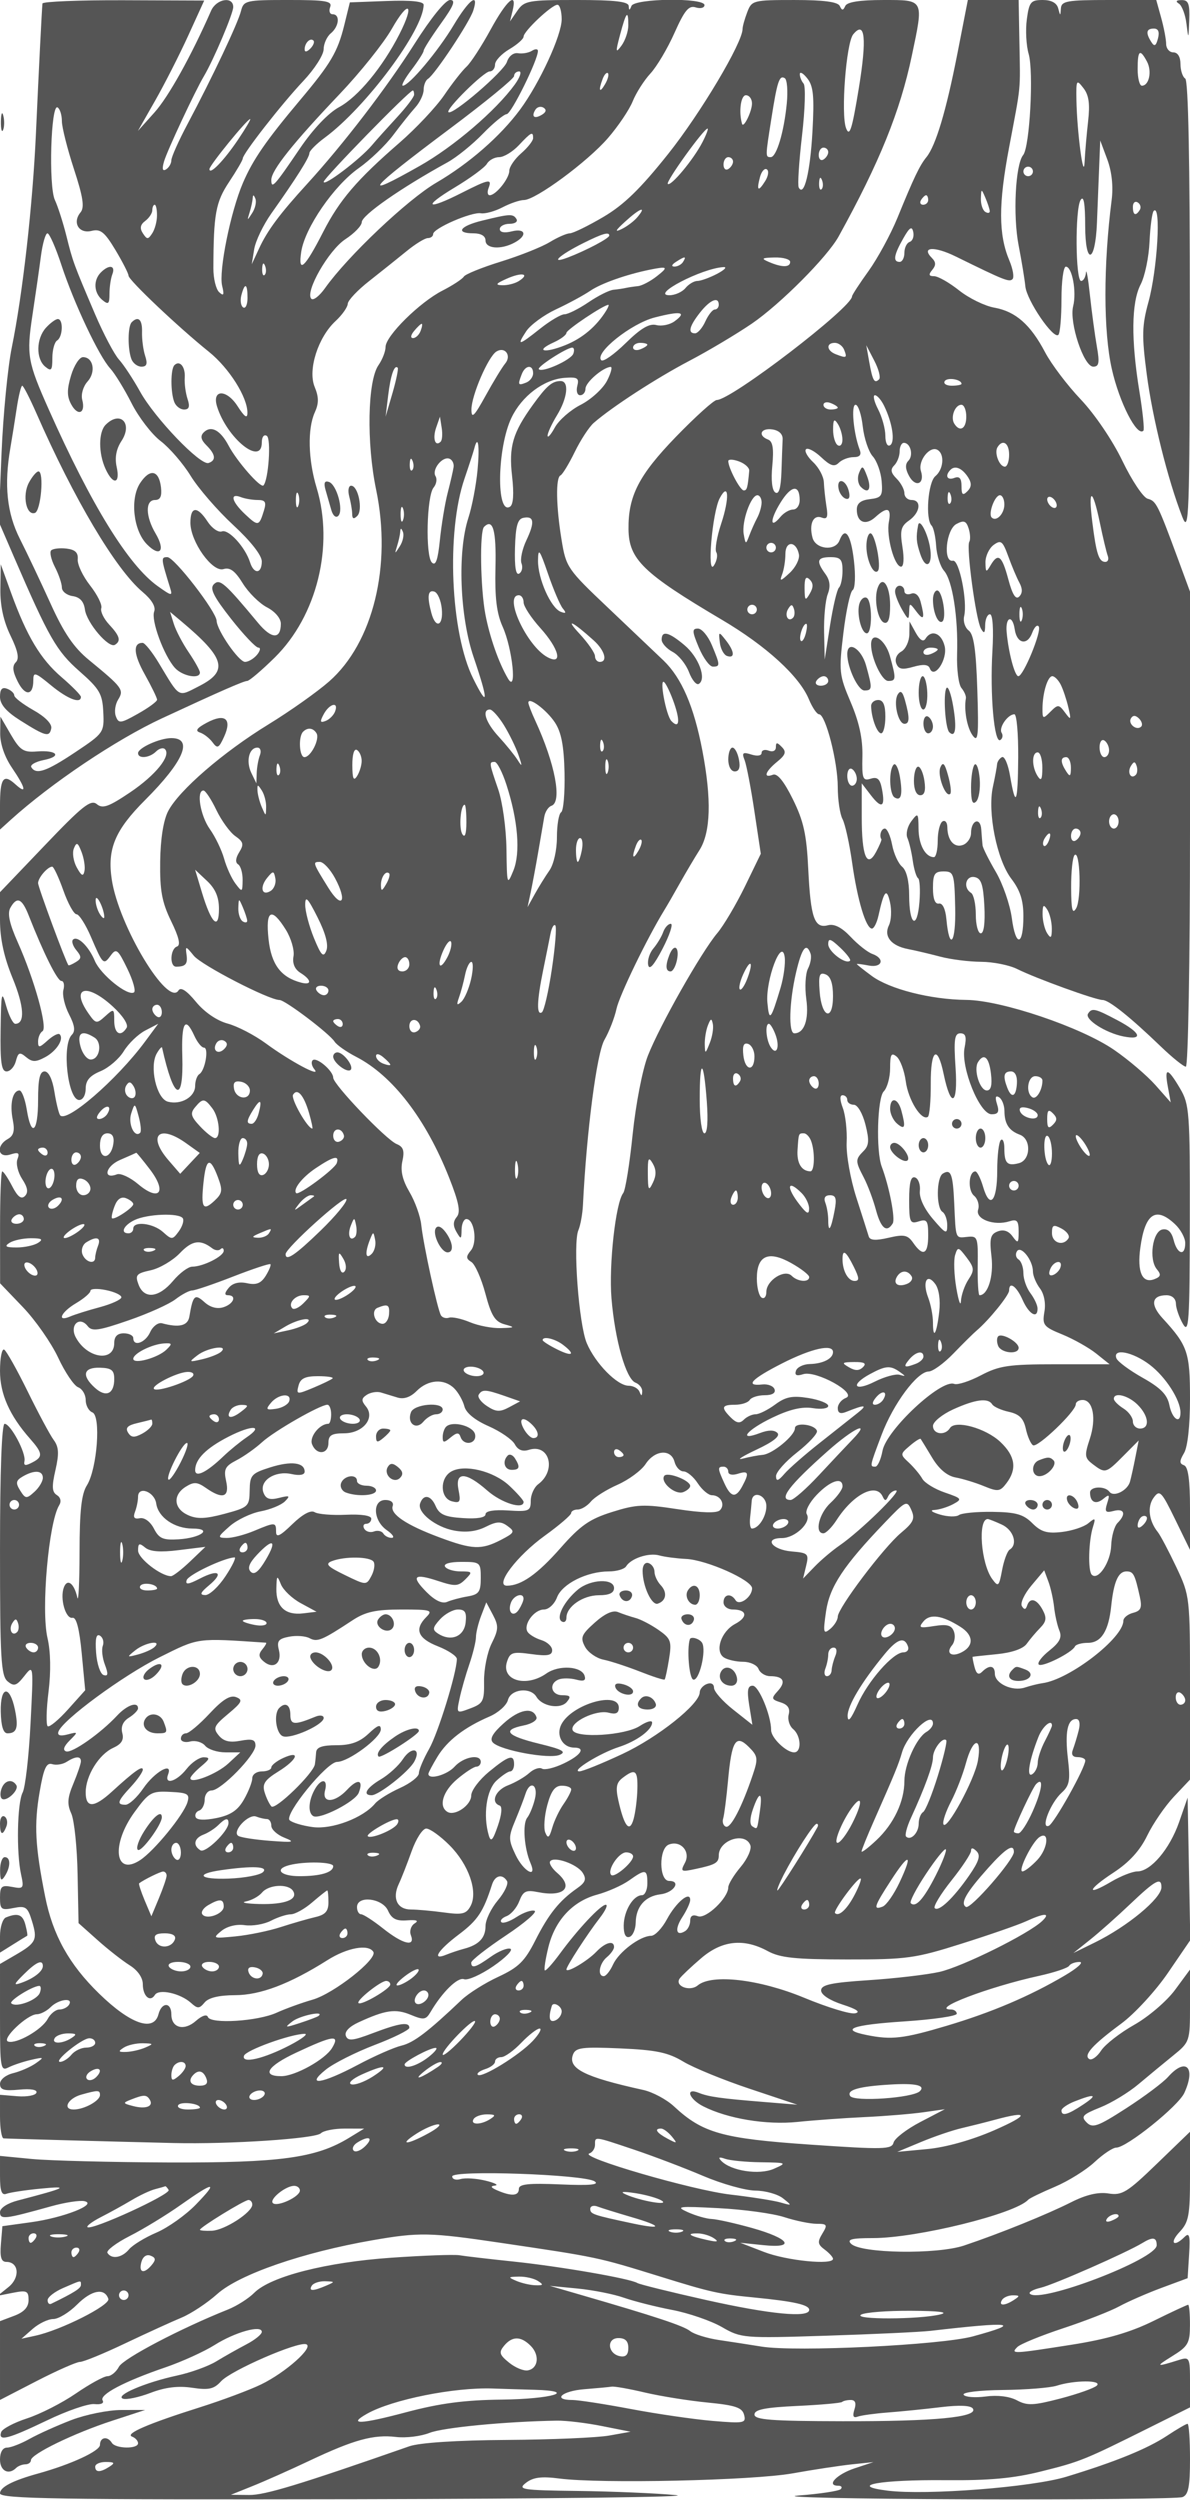 <svg xmlns="http://www.w3.org/2000/svg" version="1.0" width="250" height="525" viewBox="0 0 250 525" preserveAspectRatio="xMidYMid meet">
<g transform="translate(0,525) scale(0.01,-0.01)" fill="#555555" stroke="none">
<path d="M892 52426 c-14 -142 -76 -1372 -137 -2726 -68 -1511 -278 -3371 -508 -4500 -84 -412 -180 -1403 -214 -2202 l-60 -1452 323 -748 c730 -1688 891 -1970 1372 -2393 425 -374 484 -475 502 -860 20 -428 10 -442 -586 -840 -609 -406 -826 -481 -926 -317 -30 48 87 116 260 151 393 78 282 214 -148 180 -276 -22 -350 26 -541 353 l-220 378 -5 -352 c-2 -216 92 -493 246 -719 295 -435 322 -576 67 -344 -248 224 -317 122 -317 -462 l0 -494 225 204 c853 771 2215 1685 3175 2131 1212 563 1721 786 1793 786 44 0 304 221 578 491 888 874 1251 2345 880 3568 -178 588 -193 1239 -37 1582 86 188 85 320 -3 533 -148 357 69 1042 440 1385 137 127 252 290 255 361 3 72 207 288 453 480 245 193 597 474 782 625 184 151 386 275 447 275 62 0 112 38 112 85 0 119 806 469 1002 436 89 -15 294 41 455 125 161 84 364 153 450 153 246 1 1334 803 1765 1301 215 248 449 595 520 772 72 178 239 440 372 584 133 143 361 527 506 853 213 477 301 582 447 535 101 -31 183 -9 183 49 0 159 -1469 142 -1534 -18 -40 -100 -52 -100 -58 0 -6 92 -296 125 -1096 125 -1015 0 -1098 -15 -1243 -225 l-155 -225 55 225 c102 420 -122 227 -464 -400 -188 -344 -414 -692 -504 -775 -90 -82 -302 -352 -470 -600 -169 -247 -592 -697 -941 -1000 -892 -774 -1258 -1202 -1598 -1866 -391 -765 -535 -895 -463 -419 76 500 686 1387 1209 1755 238 168 563 480 723 693 159 213 368 474 464 581 96 106 175 273 175 369 0 96 41 201 92 232 144 89 874 1189 951 1434 126 394 -89 234 -414 -310 -325 -543 -935 -1269 -1066 -1269 -40 0 42 150 182 334 140 184 255 364 255 400 0 36 162 291 359 566 275 382 321 500 197 500 -97 0 -402 -376 -750 -925 -584 -921 -1494 -2106 -2256 -2940 -575 -629 -833 -976 -1007 -1353 l-154 -332 51 315 c28 173 190 510 359 750 528 745 801 1178 801 1268 0 48 146 195 325 327 863 637 2075 2266 2075 2789 0 72 -264 99 -775 80 l-775 -29 -119 -484 c-138 -557 -283 -803 -925 -1566 -716 -852 -993 -1252 -1203 -1743 -259 -603 -511 -1852 -436 -2160 47 -192 33 -222 -63 -133 -67 63 -122 288 -121 500 3 1144 49 1392 331 1816 157 237 286 457 286 491 0 100 818 1147 1273 1629 234 248 425 546 426 663 0 117 69 269 151 337 175 145 200 400 39 400 -61 0 -84 67 -53 150 49 127 -87 150 -878 150 -891 0 -939 -11 -994 -228 -64 -258 -605 -1400 -1120 -2369 -189 -355 -344 -701 -344 -769 0 -67 -50 -153 -111 -191 -75 -46 -89 8 -42 169 66 225 646 1466 837 1788 204 344 616 1315 616 1452 0 232 -355 173 -465 -77 -419 -954 -896 -1810 -1190 -2137 l-348 -388 360 632 c198 347 512 964 697 1369 l336 737 -1695 7 c-932 3 -1699 -28 -1703 -69z m7499 -644 c-354 -694 -869 -1317 -1267 -1532 -227 -123 -545 -458 -823 -867 -540 -796 -601 -864 -601 -660 0 200 454 770 1436 1802 432 454 924 1069 1094 1367 356 627 490 536 161 -110z m3409 312 c0 -334 -464 -1340 -873 -1894 -414 -560 -1071 -1134 -1763 -1538 -605 -354 -1862 -1545 -2335 -2212 -117 -165 -246 -266 -288 -225 -140 141 362 1020 714 1251 190 124 345 285 345 358 0 145 821 718 1800 1256 193 106 528 377 745 602 218 224 443 409 500 411 96 2 659 1142 656 1328 0 44 -57 46 -126 2 -69 -43 -200 -66 -292 -51 -96 16 -194 -60 -233 -182 -64 -201 -1150 -1133 -1229 -1055 -60 61 745 855 867 855 62 0 112 65 112 144 0 80 135 224 300 322 165 97 300 217 300 265 0 113 591 669 711 669 49 0 89 -138 89 -306z m1400 -125 c0 -127 -64 -318 -142 -425 -126 -171 -130 -145 -30 231 128 480 172 530 172 194z m-6682 -491 c-71 -71 -118 -77 -118 -15 0 134 118 252 185 185 28 -28 -2 -105 -67 -170z m4297 -753 c-397 -547 -1280 -1304 -1999 -1710 -1264 -715 -1107 -521 637 784 741 554 1347 1051 1347 1104 0 54 48 97 107 97 59 0 17 -124 -92 -275z m1897 8 c-118 -203 -146 -138 -50 113 35 90 84 142 110 116 25 -26 -1 -129 -60 -229z m-4012 -220 c0 -49 -162 -262 -359 -475 -197 -214 -435 -478 -527 -588 -247 -292 -1014 -875 -1014 -769 0 77 1798 1919 1873 1919 15 0 27 -39 27 -87z m-7400 -556 c0 -127 114 -580 253 -1006 193 -591 226 -806 139 -911 -178 -214 -35 -454 231 -389 188 47 274 -22 502 -401 151 -252 275 -495 275 -539 0 -92 1050 -1086 1689 -1599 426 -343 812 -955 809 -1283 -1 -127 -60 -87 -206 140 -232 363 -545 358 -432 -6 209 -669 940 -1259 940 -757 0 118 45 178 105 141 95 -59 37 -922 -70 -1041 -58 -65 -560 508 -733 837 -172 325 -369 430 -522 277 -76 -76 -60 -155 56 -271 194 -193 209 -317 45 -372 -171 -57 -1132 945 -1439 1501 -144 259 -343 562 -443 672 -99 110 -325 538 -501 950 -455 1067 -466 1097 -604 1650 -69 275 -177 613 -241 750 -135 290 -84 2031 57 1944 50 -31 90 -160 90 -287z m10089 136 c-161 -99 -234 -47 -142 102 37 60 114 79 171 44 67 -41 57 -93 -29 -146z m-6390 -529 c-297 -440 -599 -750 -599 -615 0 78 793 1051 856 1051 20 0 -95 -196 -257 -436z m6201 35 c0 -55 -112 -198 -250 -318 -137 -119 -250 -284 -250 -366 0 -163 -282 -515 -412 -515 -45 0 -56 68 -24 150 78 203 10 191 -564 -100 -737 -374 -836 -301 -150 111 330 198 636 423 680 500 44 76 160 139 258 139 97 0 283 113 412 250 260 277 300 297 300 149z m-5900 -1570 c-109 -170 -112 -170 -58 4 32 101 62 236 66 300 6 84 21 83 57 -4 27 -67 -2 -202 -65 -300z m-2002 -54 c0 -124 -45 -292 -100 -375 -87 -133 -109 -133 -196 0 -70 106 -55 183 50 261 81 61 148 162 148 225 0 63 23 114 50 114 28 0 49 -101 48 -225z m-2008 -1040 c265 -806 789 -1916 1026 -2173 95 -104 296 -430 446 -726 149 -296 425 -655 612 -798 188 -143 473 -473 633 -734 161 -261 562 -724 893 -1030 366 -338 600 -636 600 -764 0 -263 -166 -275 -247 -18 -101 318 -452 702 -592 648 -72 -27 -207 65 -299 205 -217 333 -362 324 -362 -22 0 -400 463 -1048 696 -974 135 42 242 -37 403 -298 121 -196 351 -423 511 -506 167 -86 290 -231 290 -342 0 -333 -193 -327 -476 13 -703 846 -807 937 -930 816 -92 -90 -10 -256 358 -725 263 -334 521 -607 575 -607 54 0 41 -67 -27 -150 -68 -82 -182 -150 -252 -150 -132 0 -589 662 -597 862 -7 197 -890 1338 -1035 1338 -138 0 -136 -22 57 -644 56 -179 36 -176 -260 35 -616 439 -1393 1698 -2288 3709 -445 999 -470 1142 -345 1971 65 428 146 993 180 1254 35 261 96 475 137 475 41 0 173 -299 293 -665z m4270 -208 c-33 -33 -56 26 -52 131 5 117 28 141 60 61 29 -72 26 -159 -8 -192z m-360 -483 c0 -141 -41 -231 -91 -200 -49 31 -67 146 -38 256 72 275 129 251 129 -56z m-4437 -2419 c793 -1808 1668 -3281 2231 -3755 195 -164 283 -313 245 -413 -70 -182 204 -925 435 -1182 157 -175 526 -244 526 -98 0 42 -106 233 -236 425 -130 191 -271 461 -313 598 l-78 250 239 -200 c918 -771 993 -1041 374 -1357 -457 -233 -398 -267 -849 482 -141 234 -294 425 -341 425 -208 0 -191 -240 47 -665 141 -253 257 -491 257 -529 0 -38 -180 -170 -401 -294 -366 -206 -406 -211 -465 -55 -36 93 -14 251 48 351 128 206 93 253 -614 833 -316 259 -526 566 -804 1180 -207 456 -497 1068 -645 1360 -275 543 -336 1135 -200 1919 33 193 93 564 132 825 39 261 92 475 116 475 24 0 157 -259 296 -575z m5503 -1950 c-28 -69 -50 -12 -50 125 0 138 22 194 50 125 28 -69 28 -181 0 -250z m-851 125 c160 0 185 -44 129 -225 -101 -328 -120 -332 -394 -75 -282 265 -330 452 -92 361 87 -34 248 -61 357 -61z"/>
<path d="M2120 46780 c-164 -164 -151 -430 30 -580 127 -105 150 -85 150 130 0 139 27 325 61 412 71 186 -70 209 -241 38z"/>
<path d="M2767 45733 c-84 -83 -87 -564 -6 -775 33 -87 128 -158 211 -158 112 0 132 59 78 225 -41 124 -70 349 -66 500 8 265 -78 347 -217 208z"/>
<path d="M3664 44831 c-81 -81 -83 -565 -3 -773 33 -87 126 -158 206 -158 107 0 127 61 72 225 -40 124 -67 324 -58 445 16 227 -105 373 -217 261z"/>
<path d="M965 45617 c-206 -228 -214 -652 -15 -817 128 -106 150 -79 150 182 0 168 45 334 100 368 121 75 134 450 15 450 -46 0 -158 -82 -250 -183z"/>
<path d="M1493 44615 c-88 -292 -88 -438 1 -603 139 -261 309 -195 234 91 -30 115 19 283 112 386 180 199 121 511 -97 511 -74 0 -187 -173 -250 -385z"/>
<path d="M2220 43580 c-152 -152 -154 -596 -4 -925 158 -348 315 -322 235 39 -43 196 -9 377 101 545 243 371 -26 647 -332 341z"/>
<path d="M2943 42354 c-216 -330 -140 -1002 147 -1288 275 -276 391 -130 180 228 -215 363 -221 706 -13 706 111 0 147 78 125 267 -43 363 -233 400 -439 87z"/>
<path d="M606 42362 c-141 -265 -55 -695 127 -634 127 42 197 872 75 872 -41 0 -132 -107 -202 -238z"/>
<path d="M1075 40942 c-37 -37 -1 -194 79 -350 80 -155 146 -349 146 -430 0 -81 101 -162 225 -180 153 -22 236 -112 259 -282 37 -279 500 -822 631 -741 132 82 102 185 -122 426 -114 122 -188 277 -165 344 24 66 -82 281 -235 476 -153 195 -270 442 -260 550 12 140 -54 203 -237 225 -139 16 -284 -1 -321 -38z"/>
<path d="M15698 52243 c-54 -141 -98 -299 -98 -352 0 -288 -883 -1771 -1564 -2625 -585 -734 -933 -1072 -1366 -1325 -319 -188 -635 -341 -700 -341 -66 -1 -256 -84 -422 -185 -166 -101 -627 -285 -1024 -408 -397 -123 -748 -265 -780 -316 -32 -52 -233 -183 -447 -293 -480 -244 -1197 -954 -1197 -1184 0 -93 -67 -265 -149 -383 -229 -327 -254 -1633 -49 -2616 332 -1596 -64 -3212 -986 -4024 -248 -218 -822 -625 -1276 -903 -959 -588 -1882 -1387 -2108 -1823 -99 -191 -161 -585 -167 -1060 -8 -608 37 -851 230 -1249 166 -340 204 -506 123 -533 -143 -48 -159 -423 -18 -423 199 0 246 54 219 250 -26 190 -18 189 152 -20 163 -200 1577 -930 1801 -930 118 0 1048 -704 1158 -876 45 -69 247 -211 450 -316 768 -395 1467 -1304 1957 -2543 204 -518 243 -719 159 -820 -79 -95 -81 -187 -7 -315 96 -164 105 -160 108 45 2 124 47 225 101 225 165 0 235 -489 95 -659 -107 -129 -105 -172 10 -243 77 -48 209 -346 294 -663 124 -466 201 -590 403 -646 229 -63 223 -70 -78 -79 -181 -6 -473 50 -650 124 -177 74 -374 116 -438 95 -64 -22 -140 0 -170 48 -72 118 -371 1490 -414 1901 -19 181 -130 491 -247 689 -148 252 -194 447 -150 647 49 221 21 304 -120 361 -222 91 -1333 1252 -1333 1394 0 144 -354 444 -432 365 -37 -36 -19 -122 39 -192 152 -183 -513 172 -1020 545 -238 175 -600 363 -805 418 -226 61 -487 240 -665 456 -195 237 -319 317 -367 240 -222 -360 -1257 1359 -1402 2330 -97 643 68 1036 701 1669 812 812 1019 1300 550 1300 -243 0 -699 -206 -699 -316 0 -124 242 -102 378 34 65 65 149 88 187 50 136 -136 -194 -545 -732 -908 -452 -304 -577 -348 -699 -247 -125 104 -302 -36 -1091 -863 l-943 -986 0 -580 c0 -398 83 -782 264 -1223 244 -594 266 -961 57 -961 -47 0 -133 169 -191 375 -95 340 -106 294 -117 -500 -10 -684 17 -875 125 -875 76 0 164 97 195 216 49 185 80 198 215 85 130 -107 202 -108 400 -2 241 129 403 384 305 481 -28 29 -142 -30 -252 -129 -175 -158 -201 -161 -201 -22 0 87 42 185 93 216 112 70 -170 1084 -519 1865 -175 392 -222 608 -157 725 138 246 244 202 386 -160 315 -800 602 -1375 686 -1375 51 0 70 -85 43 -188 -27 -104 26 -334 118 -512 120 -232 137 -353 59 -431 -215 -215 -85 -1369 154 -1369 78 0 137 103 137 238 0 172 86 273 312 367 171 71 391 260 489 421 98 160 300 355 450 433 l273 142 -278 -376 c-596 -805 -1669 -1731 -1786 -1541 -29 47 -83 272 -119 501 -41 253 -120 415 -204 415 -101 0 -137 -158 -137 -600 0 -681 -142 -801 -238 -200 -36 220 -104 400 -152 400 -144 0 -209 -280 -142 -614 46 -231 20 -335 -103 -404 -255 -142 -213 -411 50 -327 173 55 203 36 151 -99 -35 -91 10 -279 100 -416 116 -177 133 -281 57 -357 -75 -75 -153 -15 -267 206 -89 171 -182 311 -209 311 -26 0 -46 -529 -46 -1175 l1 -1175 479 -500 c264 -275 597 -753 741 -1061 144 -309 333 -589 420 -622 87 -33 158 -154 158 -267 0 -113 63 -230 140 -260 185 -71 101 -1189 -115 -1533 -114 -180 -153 -538 -154 -1400 -1 -636 -22 -1067 -46 -957 -67 300 -209 409 -283 216 -88 -231 36 -670 182 -640 80 16 144 -231 193 -748 l73 -773 -359 -400 c-197 -220 -390 -380 -428 -357 -37 23 -31 348 16 722 53 429 45 846 -21 1130 -138 592 24 2431 245 2789 50 81 31 165 -49 215 -102 63 -109 179 -29 525 79 348 71 486 -38 633 -76 103 -321 560 -544 1014 -223 454 -445 850 -494 881 -49 30 -89 -171 -89 -447 0 -483 199 -933 628 -1420 266 -301 277 -380 69 -492 -164 -87 -203 -83 -183 20 35 172 -291 782 -417 782 -60 0 -97 -992 -97 -2638 0 -2292 21 -2655 159 -2770 136 -113 188 -96 353 113 193 245 193 243 129 -1005 -35 -687 -110 -1336 -165 -1442 -115 -218 -135 -1262 -33 -1724 63 -289 51 -305 -188 -259 -223 42 -255 14 -255 -226 0 -248 27 -269 285 -217 255 51 296 22 387 -277 120 -390 88 -456 -347 -709 l-325 -189 0 -1132 c0 -1046 13 -1125 175 -1042 96 49 310 121 475 159 279 64 286 59 100 -72 -110 -77 -324 -170 -475 -207 -156 -38 -275 -135 -275 -225 0 -125 85 -151 401 -121 246 24 387 -1 364 -64 -20 -57 -200 -90 -401 -74 l-364 30 0 -455 c0 -250 34 -457 75 -460 79 -7 2226 -66 3575 -98 1174 -28 2978 92 3091 205 55 55 281 99 504 99 l405 -1 -321 -196 c-692 -421 -1441 -523 -3779 -515 -1210 5 -2504 38 -2875 73 l-675 65 0 -424 c0 -313 35 -410 134 -372 74 28 400 78 725 109 622 61 537 17 -484 -249 -220 -57 -375 -159 -375 -246 0 -160 96 -149 1075 124 290 81 605 129 700 107 282 -64 -438 -347 -1125 -442 l-600 -83 -31 -375 c-23 -276 7 -375 114 -375 264 0 293 -328 47 -527 l-230 -185 325 64 c286 56 325 38 325 -153 0 -149 -94 -252 -300 -330 l-300 -113 0 -827 0 -828 775 400 c426 219 834 399 906 399 72 0 499 175 950 390 450 214 983 457 1183 540 200 83 538 306 750 496 462 413 1797 875 3269 1130 972 169 1202 164 2667 -53 2064 -305 2047 -302 3350 -705 1095 -340 1240 -372 2000 -446 835 -82 1150 -153 1150 -260 0 -172 -821 -93 -2175 210 -743 166 -1389 326 -1436 355 -151 93 -1609 346 -2589 449 -522 55 -1040 115 -1150 134 -110 18 -754 -5 -1430 -52 -1369 -95 -2534 -393 -2878 -736 -119 -120 -368 -278 -554 -352 -990 -395 -2196 -1027 -2289 -1201 -58 -110 -167 -199 -241 -199 -75 0 -372 -163 -661 -361 -289 -199 -752 -435 -1029 -525 -276 -90 -521 -220 -544 -289 -65 -201 140 -148 958 244 422 204 873 359 1002 345 138 -14 208 17 172 77 -75 121 456 400 1323 696 346 119 808 329 1028 467 431 272 993 429 993 277 0 -52 -146 -170 -325 -263 -179 -94 -463 -254 -632 -357 -169 -103 -540 -237 -826 -298 -660 -142 -1310 -419 -1135 -485 73 -27 334 28 581 122 309 118 581 151 874 107 349 -52 458 -28 606 135 206 228 1612 840 1789 779 170 -58 -430 -593 -947 -844 -239 -116 -817 -332 -1285 -480 -1095 -346 -1582 -557 -1425 -616 69 -26 125 -89 125 -139 0 -125 -473 -117 -550 8 -92 148 -250 121 -250 -43 0 -128 -604 -408 -1300 -601 -538 -149 -800 -286 -800 -417 0 -114 1218 -134 7475 -122 4111 9 7138 47 6725 86 -412 39 -1335 78 -2050 87 -1194 15 -1284 29 -1100 171 150 116 325 139 700 90 868 -113 4054 -42 4900 108 440 79 1003 164 1250 190 l450 47 -394 -130 c-379 -126 -607 -366 -348 -366 69 0 93 -32 54 -72 -40 -39 -441 -100 -892 -134 -451 -35 1145 -70 3547 -79 2402 -8 4438 12 4525 46 124 47 158 218 158 800 0 406 -23 739 -52 739 -29 0 -224 -114 -434 -253 -414 -273 -1090 -548 -2114 -859 -724 -220 -2938 -392 -3750 -292 -860 107 -161 233 1219 220 909 -8 1426 39 2000 183 827 206 909 239 2256 910 l875 436 0 534 c0 508 -11 531 -225 464 -494 -155 -511 -147 -151 76 337 208 374 273 375 656 1 234 -17 425 -38 425 -21 0 -348 -152 -725 -338 -486 -240 -985 -385 -1715 -500 -1248 -196 -1298 -199 -1148 -49 62 62 495 239 961 393 466 154 998 361 1182 462 184 100 582 274 884 386 l550 204 31 496 c25 398 6 471 -95 371 -230 -228 -325 -129 -103 106 191 204 217 345 217 1167 l0 935 -697 -673 c-624 -603 -730 -668 -1016 -623 -214 34 -468 -25 -778 -181 -514 -260 -1507 -661 -2255 -912 -571 -191 -2171 -167 -2375 37 -92 92 11 119 457 119 931 0 2997 510 3264 805 28 31 280 153 561 272 281 119 657 353 835 520 179 167 383 303 455 303 218 0 1305 873 1430 1149 247 541 31 754 -341 337 -104 -118 -500 -414 -878 -658 -600 -387 -708 -425 -833 -300 -125 126 -89 166 285 316 236 94 598 314 805 489 207 174 535 445 729 602 347 281 352 296 352 1045 l0 759 -314 -426 c-173 -235 -557 -564 -856 -733 -298 -168 -612 -412 -697 -542 -85 -130 -197 -210 -249 -178 -129 80 69 299 674 746 279 206 719 684 978 1063 l470 688 -28 1496 -28 1497 -180 -517 c-198 -565 -595 -1033 -878 -1033 -99 0 -343 -96 -541 -212 -544 -322 -511 -174 43 188 331 217 556 464 707 776 122 252 374 619 560 817 l339 359 0 1927 c0 1916 -2 1930 -288 2537 -159 335 -333 665 -388 734 -189 235 -225 535 -88 722 127 174 162 139 451 -453 l313 -642 0 865 c0 601 -38 879 -125 911 -100 36 -100 87 0 257 76 128 125 577 125 1140 0 977 -48 1116 -576 1691 -264 287 -231 483 82 483 117 0 195 -70 198 -175 1 -96 67 -287 146 -425 127 -222 143 21 146 2169 4 2281 -8 2440 -206 2775 -261 442 -333 451 -255 31 l60 -325 -322 364 c-178 200 -566 531 -864 736 -692 478 -2369 1045 -3109 1052 -747 7 -1611 226 -1988 505 -172 127 -312 238 -312 248 0 9 113 -4 250 -31 286 -54 348 147 75 244 -96 34 -301 195 -454 358 -188 199 -344 278 -476 244 -285 -75 -365 152 -415 1180 -35 728 -97 1008 -324 1467 -186 377 -327 549 -418 514 -211 -81 -164 66 87 271 180 147 200 209 100 311 -101 103 -125 102 -125 -4 0 -75 -64 -106 -150 -73 -82 32 -150 11 -150 -46 0 -60 -89 -75 -215 -35 -181 57 -204 38 -142 -118 40 -103 133 -587 206 -1076 l134 -890 -334 -688 c-185 -378 -446 -820 -582 -981 -337 -401 -1206 -1935 -1456 -2571 -114 -292 -254 -1015 -320 -1650 -63 -622 -153 -1178 -198 -1235 -159 -200 -304 -1503 -247 -2210 72 -876 305 -1696 505 -1772 82 -32 145 -115 141 -186 -6 -100 -19 -101 -58 -3 -28 69 -131 125 -229 125 -238 0 -699 469 -878 894 -167 395 -294 2099 -176 2372 43 101 87 342 96 534 76 1543 290 3183 451 3463 99 172 213 464 253 650 61 284 641 1480 1002 2069 57 92 205 348 328 568 124 220 310 535 415 700 235 372 255 1066 59 2091 -178 928 -434 1520 -815 1888 -160 153 -685 652 -1168 1110 -850 805 -881 850 -974 1421 -116 707 -126 1311 -23 1357 41 18 176 239 299 491 123 252 303 528 400 612 386 336 1314 938 2003 1300 400 209 993 563 1318 784 599 410 1586 1400 1824 1832 858 1553 1290 2620 1537 3794 252 1195 264 1170 -598 1170 -495 0 -761 -41 -800 -125 -46 -100 -70 -100 -116 0 -41 86 -335 125 -953 125 -868 0 -897 -8 -991 -257z m2344 -1598 c-143 -872 -194 -1030 -268 -835 -111 294 3 1791 151 1969 249 302 289 -84 117 -1134z m-974 -914 c-48 -853 -176 -1376 -288 -1169 -26 48 5 538 69 1088 64 550 79 1043 33 1095 -45 52 -81 142 -79 200 2 58 74 15 160 -95 126 -161 146 -380 105 -1119z m-539 596 c-58 -598 -216 -1127 -337 -1127 -114 0 -114 3 12 800 124 792 169 929 283 858 49 -30 68 -269 42 -531z m-731 -2 c-1 -167 -179 -529 -209 -425 -73 253 -26 600 81 600 72 0 129 -79 128 -175z m-1042 -813 c-186 -361 -665 -936 -727 -874 -46 46 757 1162 836 1162 22 0 -27 -130 -109 -288z m2644 -206 c0 -52 -45 -122 -100 -156 -55 -34 -100 8 -100 94 0 86 45 156 100 156 55 0 100 -42 100 -94z m-2000 -200 c0 -52 -45 -122 -100 -156 -55 -34 -100 8 -100 94 0 86 45 156 100 156 55 0 100 -42 100 -94z m677 -406 c-148 -236 -187 -209 -112 78 32 121 97 196 144 166 48 -29 33 -139 -32 -244z m1183 -173 c-33 -33 -56 26 -52 131 5 117 28 141 60 61 29 -72 26 -159 -8 -192z m-3865 -582 c-70 -86 -222 -201 -337 -256 -151 -74 -132 -31 73 155 310 284 465 342 264 101z m-595 -392 c0 -58 -493 -317 -874 -462 -391 -147 -175 53 327 303 405 202 547 243 547 159z m1550 -553 c-34 -55 -115 -99 -181 -98 -71 0 -59 40 31 98 192 124 227 124 150 0z m2250 0 c0 -119 -174 -119 -450 0 -168 72 -147 87 125 93 179 4 325 -38 325 -93z m-2800 -300 c-137 -108 -318 -202 -400 -209 -82 -8 -195 -25 -250 -37 -55 -13 -172 -30 -261 -39 -89 -8 -327 -127 -529 -265 -203 -137 -428 -250 -501 -250 -72 0 -301 -135 -509 -300 -457 -363 -502 -372 -296 -58 87 133 369 341 627 462 258 120 582 296 719 389 229 156 753 341 1250 443 379 77 399 59 150 -136z m1264 49 c-158 -82 -344 -149 -413 -149 -70 0 -183 -67 -251 -150 -68 -82 -220 -150 -337 -150 -405 1 684 567 1137 591 82 4 21 -59 -136 -142z m-4167 -153 c-81 -51 -237 -90 -347 -86 -155 5 -132 36 100 139 319 141 494 103 247 -53z m4203 -496 c0 -55 -38 -100 -84 -100 -46 0 -135 -112 -198 -250 -62 -137 -160 -250 -216 -250 -158 0 -122 148 105 437 211 268 393 343 393 163z m-2363 -121 c-206 -334 -502 -583 -863 -728 -446 -178 -648 -126 -237 61 145 66 263 155 263 198 0 65 780 586 881 589 17 1 -3 -53 -44 -120z m1433 -227 c-99 -72 -271 -107 -382 -78 -146 38 -326 -68 -643 -379 -243 -238 -473 -400 -513 -360 -150 150 624 770 1122 898 552 142 686 116 416 -81z m-5334 -202 c-31 -82 -103 -150 -159 -150 -58 0 -49 64 23 150 68 83 140 150 159 150 19 0 9 -67 -23 -150z m4764 -289 c0 -22 -68 -66 -150 -97 -82 -32 -150 -14 -150 39 0 53 68 97 150 97 82 0 150 -18 150 -39z m-2986 -394 c-65 -78 -251 -384 -414 -680 -239 -433 -296 -489 -296 -287 0 294 353 1112 525 1218 180 111 323 -85 185 -251z m1430 204 c-51 -133 -648 -401 -724 -325 -46 47 583 453 702 454 39 0 49 -58 22 -129z m-3798 -824 l-145 -497 53 440 c52 430 130 659 201 588 19 -19 -30 -258 -109 -531z m2954 414 c0 -77 -67 -166 -150 -197 -168 -65 -176 -48 -89 178 75 195 239 208 239 19z m1551 -160 c-86 -164 -333 -390 -550 -501 -217 -110 -462 -325 -544 -476 -82 -150 -151 -229 -153 -174 -2 55 87 247 196 427 226 370 262 724 75 721 -177 -2 -291 -100 -579 -498 -425 -589 -509 -875 -438 -1500 42 -372 27 -598 -44 -641 -293 -181 -270 1239 31 1868 218 457 678 803 1112 838 275 21 314 -3 271 -170 -28 -107 -1 -195 60 -195 62 0 112 62 112 138 0 131 363 446 528 457 42 3 8 -130 -77 -294z m-3493 -1276 c-115 -116 -174 65 -96 292 l81 233 36 -234 c21 -128 11 -259 -21 -291z m774 -600 c-30 -316 -116 -768 -193 -1003 -231 -713 -180 -2066 111 -2922 315 -926 311 -1095 -9 -450 -476 957 -568 3076 -182 4200 94 275 185 556 203 625 80 316 119 71 70 -450z m-1372 2 c-33 -33 -56 26 -52 131 5 117 28 141 60 61 29 -72 26 -159 -8 -192z m869 62 c-11 -76 -67 -319 -124 -539 -57 -220 -130 -664 -163 -986 -43 -425 -89 -557 -169 -477 -138 138 -109 1399 36 1574 60 72 78 179 41 239 -84 136 141 421 290 368 61 -22 101 -102 89 -179z m-1063 -1114 c-28 -69 -50 -12 -50 125 0 138 22 194 50 125 28 -69 28 -181 0 -250z m2593 -420 c-88 -185 -134 -404 -103 -486 32 -82 10 -178 -48 -214 -70 -43 -100 136 -89 536 13 457 54 609 174 634 228 47 247 -88 66 -470z m-650 -574 c-15 -634 24 -960 152 -1245 207 -462 304 -1414 111 -1086 -193 327 -384 870 -475 1350 -104 550 -123 1741 -28 1835 187 187 259 -69 240 -854z m-2009 448 c-109 -170 -112 -170 -58 4 32 101 62 236 66 300 6 84 21 83 57 -4 27 -67 -2 -202 -65 -300z m3423 -1306 c79 -95 68 -113 -42 -71 -209 80 -482 695 -478 1076 3 276 33 236 210 -278 113 -330 253 -657 310 -727z m-2542 -6 c36 -362 -127 -431 -218 -92 -94 351 -74 495 62 451 69 -23 139 -184 156 -359z m1719 133 c0 -82 158 -324 350 -537 396 -438 484 -792 152 -614 -434 232 -929 1301 -602 1301 55 0 100 -67 100 -150z m1473 -799 c232 -209 300 -451 127 -451 -55 0 -100 54 -100 120 0 66 -146 278 -325 471 -317 342 -149 263 298 -140z m1691 -1324 c130 -377 104 -538 -58 -370 -114 117 -262 921 -151 816 45 -42 139 -243 209 -446z m-2507 -398 c135 -203 190 -489 203 -1055 9 -427 -23 -801 -71 -831 -49 -30 -89 -267 -89 -527 0 -266 -68 -569 -157 -695 -86 -123 -225 -347 -308 -497 l-152 -274 64 300 c35 165 107 548 159 850 52 303 109 638 128 745 18 107 86 212 150 233 231 77 78 886 -338 1787 -81 173 -146 344 -146 379 0 134 381 -149 557 -415z m-4618 229 c-30 -79 -120 -168 -199 -198 -116 -45 -124 -16 -39 142 121 225 321 272 238 56z m3546 -284 c111 -179 249 -461 306 -625 86 -249 83 -267 -18 -107 -68 106 -247 326 -398 490 -272 295 -360 568 -183 568 50 0 182 -147 293 -326z m-3936 -172 c74 -119 -119 -502 -253 -502 -108 0 -132 430 -29 533 95 96 212 83 282 -31z m6011 -375 c-33 -33 -56 26 -52 131 5 117 28 141 60 61 29 -72 26 -159 -8 -192z m-7199 -85 c-34 -87 -64 -256 -68 -375 l-7 -217 -106 219 c-117 244 -48 531 128 531 62 0 86 -71 53 -158z m2137 -123 c0 -93 -45 -236 -98 -319 -72 -111 -97 -52 -98 231 -1 229 38 356 98 319 55 -34 99 -138 98 -231z m5168 -244 c-28 -69 -50 -12 -50 125 0 138 22 194 50 125 28 -69 28 -181 0 -250z m-6906 -48 c-33 -33 -56 26 -52 131 5 117 28 141 60 61 29 -72 26 -159 -8 -192z m4778 -202 c244 -751 300 -1434 147 -1808 -131 -319 -135 -304 -145 452 -6 437 -83 991 -175 1259 -192 558 -194 572 -73 572 51 0 161 -214 246 -475z m-5047 -475 c-5 -200 -5 -200 -91 0 -47 110 -88 268 -91 350 -5 133 5 133 91 0 53 -82 94 -240 91 -350z m-1046 -60 c108 -224 287 -471 399 -549 171 -120 184 -173 82 -337 -77 -123 -86 -217 -24 -255 54 -34 97 -182 95 -330 -3 -259 -9 -262 -151 -74 -81 108 -188 343 -238 523 -50 179 -184 458 -299 620 -201 282 -289 813 -134 811 41 -1 163 -185 270 -409z m5253 -265 c-1 -239 -31 -327 -84 -244 -78 122 -39 619 48 619 21 0 37 -169 36 -375z m2426 -575 c-26 -137 -65 -250 -86 -250 -21 0 -38 113 -38 250 0 138 39 250 86 250 48 0 65 -112 38 -250z m1188 -17 c-118 -203 -146 -138 -50 113 35 90 84 142 110 116 25 -26 -1 -129 -60 -229z m-11638 -427 c-25 -119 -63 -101 -161 77 -71 128 -98 308 -61 400 57 140 83 128 162 -77 51 -134 79 -314 60 -400z m5264 -147 c266 -494 146 -664 -142 -200 -328 528 -332 541 -177 541 75 0 218 -154 319 -341z m-5707 -259 c97 -275 222 -500 277 -500 54 0 190 -213 302 -473 253 -590 264 -601 419 -389 113 154 149 125 345 -279 121 -248 184 -473 140 -500 -134 -83 -700 374 -822 663 -128 307 -366 537 -459 445 -34 -34 -2 -134 71 -222 111 -134 110 -175 -8 -247 -77 -48 -148 -78 -158 -68 -54 62 -637 1638 -638 1725 0 111 201 345 297 345 31 0 136 -225 234 -500z m3269 -387 c0 -461 -161 -307 -356 340 l-145 483 250 -235 c176 -165 251 -341 251 -588z m1085 377 c-187 -116 -235 79 -69 279 123 149 137 147 169 -16 19 -99 -26 -217 -100 -263z m2427 143 c-87 -150 -106 -155 -109 -25 -3 169 102 320 173 250 23 -24 -5 -125 -64 -225z m-5921 -683 c3 -55 -38 -32 -91 50 -53 83 -94 218 -91 300 5 158 172 -161 182 -350z m4665 -714 c-61 -152 -108 -105 -260 264 -101 248 -185 563 -184 700 0 199 53 146 259 -264 169 -334 233 -578 185 -700z m-1663 633 c4 -44 -38 -53 -93 -19 -55 34 -97 160 -93 281 7 211 10 212 93 19 47 -110 89 -236 93 -281z m812 -194 c111 -179 184 -429 161 -557 -27 -151 25 -273 147 -349 236 -147 243 -265 12 -204 -424 111 -626 381 -683 911 -67 615 61 685 363 199z m5589 -824 c-70 -473 -165 -883 -211 -911 -113 -71 -104 241 26 877 60 293 130 640 155 770 25 130 71 211 102 180 31 -31 -1 -443 -72 -916z m-2196 246 c-163 -305 -230 -178 -81 151 69 151 141 227 161 169 19 -58 -17 -202 -80 -320z m8460 -72 c-88 -88 -458 191 -458 346 0 133 47 120 250 -71 137 -129 231 -253 208 -275z m-1460 -570 c-204 -681 -239 -720 -276 -312 -43 469 302 1386 363 961 19 -134 -21 -426 -87 -649z m630 720 c25 -69 1 -210 -53 -315 -54 -104 -70 -392 -36 -640 59 -430 -42 -720 -251 -720 -126 0 -108 657 35 1272 121 520 217 648 305 403z m-8428 -225 c0 -82 -66 -150 -147 -150 -89 0 -124 59 -89 150 31 83 98 150 147 150 49 0 89 -67 89 -150z m1297 -312 c-45 -199 -137 -413 -204 -475 -95 -87 -106 -68 -51 87 40 110 97 324 128 475 30 151 90 275 132 275 42 0 40 -163 -5 -362z m5803 12 c-58 -153 -129 -255 -157 -227 -28 28 4 170 70 315 155 342 224 273 87 -88z m1800 -369 c0 -541 -240 -455 -281 101 -25 343 -3 406 125 356 105 -40 156 -189 156 -457z m-10600 119 c0 -55 -42 -100 -94 -100 -52 0 -122 45 -156 100 -34 55 8 100 94 100 86 0 156 -45 156 -100z m2260 -173 c-33 -33 -56 26 -52 131 5 117 28 141 60 61 29 -72 26 -159 -8 -192z m-6793 -161 c214 -196 335 -382 293 -450 -125 -203 -260 -125 -260 149 0 255 -8 259 -190 94 -180 -163 -198 -160 -350 57 -386 551 -42 653 507 150z m1033 -122 c0 -86 -45 -128 -100 -94 -55 34 -100 104 -100 156 0 52 45 94 100 94 55 0 100 -70 100 -156z m3800 -250 c0 -58 -45 -78 -100 -44 -55 34 -100 82 -100 106 0 24 45 44 100 44 55 0 100 -48 100 -106z m1625 -36 c14 -50 -31 -110 -100 -133 -69 -23 -125 33 -125 125 0 169 179 176 225 8z m6085 -364 c-92 -232 -98 -233 -104 -27 -3 119 26 299 66 400 59 151 78 155 104 27 17 -86 -12 -266 -66 -400z m-10828 156 c62 -137 153 -250 202 -250 109 0 26 -482 -96 -557 -48 -30 -88 -141 -88 -245 0 -234 -296 -406 -572 -334 -240 62 -395 739 -233 1016 54 94 104 147 110 120 245 -1106 455 -1193 425 -175 -21 707 60 845 252 425z m12209 25 c100 -263 23 -458 -102 -261 -95 150 -120 486 -36 486 29 0 92 -101 138 -225z m-14306 -64 c170 -107 110 -461 -79 -461 -78 0 -175 124 -215 275 -77 286 30 354 294 186z m18279 -214 c-82 -414 316 -1397 568 -1397 140 0 166 49 114 213 -45 143 -31 190 43 144 61 -38 112 -167 113 -288 1 -270 95 -414 323 -498 244 -90 230 -533 -19 -598 -245 -65 -306 -3 -306 310 0 138 -34 216 -75 174 -41 -41 -75 -330 -75 -641 0 -645 -154 -823 -296 -341 -52 179 -126 325 -163 325 -142 0 -164 -398 -28 -510 78 -65 117 -197 86 -293 -63 -199 335 -347 660 -244 157 50 191 11 191 -215 0 -249 -13 -259 -128 -102 -84 116 -190 151 -312 104 -154 -59 -175 -146 -130 -530 48 -409 -76 -810 -251 -810 -26 0 -44 281 -39 625 9 591 -2 624 -215 601 -257 -27 -244 -61 -278 705 -28 619 -70 728 -240 623 -135 -83 -141 -721 -7 -804 55 -34 100 -160 100 -281 0 -196 -32 -183 -300 131 -184 216 -290 442 -275 590 14 131 -31 259 -100 283 -89 31 -125 -103 -125 -471 0 -470 18 -510 200 -452 174 55 200 18 200 -293 0 -400 -108 -454 -313 -159 -117 169 -192 185 -519 109 -270 -63 -392 -55 -417 27 -19 64 -136 431 -260 816 -126 393 -216 901 -204 1158 12 252 -25 578 -81 725 -64 171 -66 267 -4 267 54 0 98 -45 98 -100 0 -55 62 -100 138 -100 78 0 183 -180 243 -414 84 -331 76 -443 -38 -557 -177 -178 -177 -212 6 -562 81 -156 195 -460 253 -675 105 -391 227 -488 353 -284 59 95 -73 774 -231 1192 -123 323 -93 1445 42 1580 73 74 134 294 134 489 0 290 25 334 137 242 75 -63 162 -297 192 -520 52 -390 326 -831 463 -746 36 22 64 336 62 698 -4 722 141 830 271 201 153 -733 303 -654 250 131 -40 598 -22 725 101 725 113 0 134 -74 88 -303z m-15554 -27 c-128 -128 -258 -29 -163 125 37 60 113 80 169 45 68 -42 66 -98 -6 -170z m6556 -195 c-28 -69 -50 -12 -50 125 0 138 22 194 50 125 28 -69 28 -181 0 -250z m4584 42 c0 -326 -195 -310 -233 19 -23 203 6 273 100 242 73 -25 133 -142 133 -261z m-7650 -176 c0 -19 -67 -9 -150 23 -82 31 -150 103 -150 159 0 58 64 49 150 -23 83 -68 150 -140 150 -159z m12619 -191 c28 -239 0 -350 -87 -350 -147 0 -283 436 -186 594 125 201 232 105 273 -244z m-5970 -583 c30 -407 11 -667 -50 -667 -56 0 -99 310 -99 717 0 880 82 852 149 -50z m697 426 c-86 -139 -146 -113 -146 63 0 86 46 128 102 93 56 -35 75 -105 44 -156z m5818 -43 c-16 -283 -113 -327 -203 -92 -95 247 -73 342 78 342 86 0 134 -96 125 -250z m-4164 -6 c0 -86 -45 -128 -100 -94 -55 34 -100 104 -100 156 0 52 45 94 100 94 55 0 100 -70 100 -156z m4700 64 c0 -195 -125 -404 -210 -352 -149 92 -101 444 60 444 83 0 150 -41 150 -92z m-19068 -337 c-30 -49 -99 -44 -155 12 -55 55 -66 153 -26 219 56 91 93 88 155 -12 44 -72 56 -170 26 -219z m2418 128 c0 -215 -291 -184 -333 35 -25 134 15 174 149 149 101 -20 184 -103 184 -184z m1245 -481 c50 -175 80 -318 67 -318 -100 0 -457 627 -405 711 91 148 228 -11 338 -393z m-2034 107 c147 -194 186 -625 56 -625 -45 0 -187 111 -314 247 -193 205 -211 273 -105 400 161 194 200 192 363 -22z m973 -104 c-31 -122 -97 -221 -146 -221 -118 0 -111 66 33 297 150 239 189 213 113 -76z m-3180 -14 c-36 -59 -114 -107 -172 -107 -66 0 -59 57 20 152 137 166 260 129 152 -45z m691 -395 c-117 -118 -259 185 -189 403 75 231 78 230 157 -60 44 -162 59 -317 32 -343z m18855 369 c0 -133 -325 -58 -372 86 -25 75 35 98 166 63 113 -29 206 -96 206 -149z m320 -201 c-93 -93 -120 -67 -120 120 0 187 27 213 120 120 93 -93 93 -147 0 -240z m-14895 -222 c14 -50 -31 -110 -100 -133 -69 -23 -125 33 -125 125 0 169 179 176 225 8z m-4843 -175 c-47 -320 -282 -355 -282 -41 0 168 55 258 157 258 104 0 146 -73 125 -217z m1526 11 l289 -206 -206 -219 -205 -219 -243 281 c-453 523 -206 770 365 363z m13131 48 c85 -222 76 -642 -14 -640 -186 3 -288 172 -270 448 23 356 21 350 134 350 49 0 117 -71 150 -158z m5061 -265 c0 -170 -33 -277 -74 -237 -106 106 -119 668 -14 603 48 -30 88 -195 88 -366z m794 -27 c0 -55 -66 -13 -147 94 -81 107 -147 239 -147 294 0 55 66 13 147 -94 81 -107 147 -239 147 -294z m-17701 225 c-4 -69 -46 -215 -93 -325 -72 -168 -87 -147 -93 125 -4 179 38 325 93 325 55 0 97 -56 93 -125z m-4193 -181 c0 -58 -45 -78 -100 -44 -55 34 -100 82 -100 106 0 24 45 44 100 44 55 0 100 -48 100 -106z m700 -88 c0 -52 -45 -122 -100 -156 -55 -34 -100 8 -100 94 0 86 45 156 100 156 55 0 100 -42 100 -94z m1450 -264 c365 -479 200 -686 -247 -310 -169 143 -370 236 -446 207 -303 -116 -243 167 63 301 182 79 336 147 343 152 7 4 136 -153 287 -350z m2500 108 c0 -101 -56 -202 -125 -225 -79 -26 -125 56 -125 225 0 169 46 251 125 225 69 -23 125 -124 125 -225z m1425 25 c-40 -123 -799 -685 -852 -631 -76 76 122 330 407 522 374 251 503 283 445 109z m3791 -302 c-28 -68 -49 12 -47 177 3 165 25 220 50 123 26 -97 24 -232 -3 -300z m2851 -108 c-90 -188 -104 -164 -107 185 -3 333 14 369 104 215 75 -130 76 -250 3 -400z m-9140 116 c105 -279 96 -341 -73 -499 -241 -224 -285 -147 -228 393 54 507 138 537 301 106z m-3448 -80 c-28 -109 -87 -177 -131 -150 -44 27 -56 139 -27 248 28 109 87 177 131 150 44 -27 56 -139 27 -248z m771 -162 c0 -76 -67 -139 -150 -139 -83 0 -150 89 -150 197 0 134 48 178 150 139 83 -31 150 -120 150 -197z m14300 -101 c0 -82 -45 -122 -100 -88 -55 34 -100 129 -100 212 0 82 45 122 100 88 55 -34 100 -129 100 -212z m5200 162 c0 -55 -45 -100 -100 -100 -55 0 -100 45 -100 100 0 55 45 100 100 100 55 0 100 -45 100 -100z m-4557 -157 c86 -87 156 -233 155 -325 -2 -130 -47 -112 -198 82 -293 374 -262 548 43 243z m-1343 -93 c0 -82 -44 -150 -97 -150 -53 0 -71 68 -39 150 31 83 75 150 97 150 21 0 39 -67 39 -150z m-14280 -170 c-64 -64 -150 -83 -190 -43 -41 41 -9 114 70 163 187 115 271 31 120 -120z m1580 33 c0 -75 -405 -343 -448 -295 -16 18 9 133 56 255 55 146 138 203 238 165 85 -33 154 -89 154 -125z m3792 159 c-23 -16 -132 -95 -242 -175 -185 -136 -190 -134 -63 28 76 96 184 175 242 175 57 0 86 -13 63 -28z m144 -714 c-533 -516 -736 -653 -736 -495 0 127 1245 1251 1278 1153 18 -55 -226 -352 -542 -658z m10797 417 c-75 -395 -133 -482 -133 -200 0 115 -27 280 -61 367 -39 103 -5 158 98 158 124 0 145 -69 96 -325z m-12433 125 c0 -55 -45 -100 -100 -100 -55 0 -100 45 -100 100 0 55 45 100 100 100 55 0 100 -45 100 -100z m-4600 -300 c0 -55 -70 -100 -156 -100 -86 0 -128 45 -94 100 34 55 104 100 156 100 52 0 94 -45 94 -100z m3341 15 c29 -47 -9 -170 -85 -274 -131 -179 -147 -180 -330 -15 -207 188 -626 237 -626 74 0 -55 -45 -100 -100 -100 -180 0 -105 167 125 278 272 131 943 155 1016 37z m20840 -119 c121 -112 219 -292 219 -400 0 -283 -167 -241 -243 61 -43 171 -121 246 -236 224 -208 -40 -291 -627 -117 -836 94 -113 83 -156 -53 -208 -254 -98 -365 152 -294 663 98 716 323 870 724 496z m-17222 -270 c-108 -108 -165 43 -89 235 71 180 76 180 111 6 20 -100 10 -209 -22 -241z m-5803 121 c-107 -81 -239 -147 -294 -147 -55 0 -13 66 94 147 107 81 239 147 294 147 55 0 13 -66 -94 -147z m20791 -152 c-107 -173 -347 -98 -347 109 0 173 30 187 203 95 111 -60 176 -152 144 -204z m-16797 105 c-34 -55 -138 -97 -231 -93 -138 6 -132 23 31 93 268 115 271 115 200 0z m2159 -431 c-130 -130 -148 15 -37 298 70 176 73 176 109 -3 21 -102 -11 -234 -72 -295z m-7009 231 c-82 -53 -285 -97 -450 -97 -230 0 -265 23 -150 97 83 53 285 97 450 97 230 0 265 -23 150 -97z m1261 -58 c-34 -87 -61 -200 -61 -250 0 -154 -202 -102 -268 68 -33 88 2 200 78 249 215 135 318 108 251 -67z m2398 -57 c60 -46 139 -54 175 -17 36 36 66 20 66 -35 0 -115 -433 -333 -661 -333 -84 0 -266 -135 -404 -300 -301 -357 -608 -389 -725 -75 -75 199 -46 233 256 299 187 41 462 203 612 359 257 270 428 296 681 102z m-1240 -53 c-72 -29 -159 -26 -192 8 -33 33 26 56 131 52 117 -5 141 -28 61 -60z m17126 -603 c-80 -122 -150 -325 -157 -450 -6 -126 -50 -4 -97 271 -47 275 -58 586 -26 692 55 180 70 176 242 -50 162 -216 167 -266 38 -463z m1355 171 c0 -89 66 -249 147 -356 89 -118 126 -312 94 -494 -47 -276 -18 -314 379 -475 236 -97 556 -277 710 -400 l281 -225 -1131 0 c-986 0 -1186 -29 -1569 -230 -241 -127 -495 -209 -565 -182 -275 105 -1423 -965 -1506 -1405 -34 -183 -102 -333 -151 -333 -120 0 -120 0 131 666 247 655 748 1329 989 1332 87 1 321 171 520 377 199 206 420 425 491 485 257 218 680 740 680 839 0 202 154 94 284 -199 134 -303 319 -406 313 -175 -2 69 -69 212 -150 319 -81 107 -147 295 -147 419 0 124 -46 253 -102 288 -56 35 -71 112 -34 171 82 133 336 -186 336 -422z m-14468 -8 c-52 -52 -97 26 -108 185 -17 240 -6 250 89 88 63 -107 71 -221 19 -273z m9768 -110 c0 -118 -241 -101 -368 26 -148 148 -532 -96 -532 -338 0 -100 -45 -154 -100 -120 -55 34 -100 214 -100 401 0 484 244 593 724 323 207 -116 376 -248 376 -292z m935 218 c119 -239 123 -300 18 -300 -136 0 -253 211 -253 458 0 218 71 171 235 -158z m-17154 -94 c25 -75 -12 -112 -87 -87 -72 24 -151 103 -175 175 -25 75 12 112 87 87 72 -24 151 -103 175 -175z m4801 -99 c-99 -158 -197 -197 -391 -155 -168 37 -304 3 -387 -98 -87 -104 -92 -154 -16 -154 192 0 123 -183 -95 -252 -132 -42 -277 -3 -398 107 -203 183 -241 147 -317 -305 -33 -192 -214 -236 -574 -139 -81 21 -193 -62 -249 -186 -102 -225 -355 -314 -355 -125 0 55 -90 100 -200 100 -134 0 -200 -67 -200 -203 0 -410 -570 -327 -808 118 -137 257 79 458 252 234 88 -114 232 -93 856 123 413 142 857 342 988 444 132 101 289 184 350 184 62 1 449 132 861 293 412 160 764 277 782 259 18 -18 -27 -128 -99 -245z m16695 174 c-22 -65 -93 -136 -158 -158 -73 -24 -96 21 -58 119 69 181 276 219 216 39z m-3127 -182 c35 -55 -10 -128 -98 -162 -191 -74 -298 7 -206 156 83 135 223 137 304 6z m582 -744 c-54 -470 -132 -604 -132 -228 0 143 -45 379 -101 525 -126 331 -25 522 150 283 77 -106 111 -338 83 -580z m-17182 302 c0 -47 -202 -140 -450 -207 -248 -66 -529 -155 -625 -196 -292 -126 -196 91 125 280 165 98 300 214 300 259 0 45 146 52 325 15 179 -36 325 -104 325 -151z m4806 90 c-107 -81 -242 -146 -300 -144 -58 2 -19 69 88 150 107 81 242 146 300 144 58 -2 19 -69 -88 -150z m-982 -216 c-93 -93 -197 -141 -232 -107 -98 99 53 276 235 276 153 0 153 -13 -3 -169z m1799 -231 c-9 -110 -69 -200 -134 -200 -164 0 -254 276 -108 336 217 88 257 66 242 -136z m-1154 -68 c-72 -29 -159 -26 -192 8 -33 33 26 56 131 52 117 -5 141 -28 61 -60z m-574 -119 c-52 -48 -230 -116 -395 -151 l-300 -64 250 148 c274 161 602 210 445 67z m5380 -452 c274 -208 205 -261 -125 -96 -165 82 -300 169 -300 192 0 90 257 31 425 -96z m7935 -134 c-33 -33 -56 26 -52 131 5 117 28 141 60 61 29 -72 26 -159 -8 -192z m-16264 30 c-175 -172 -696 -315 -696 -192 0 112 391 307 646 323 172 10 179 -6 50 -131z m1149 -44 c-52 -48 -230 -118 -395 -157 -285 -66 -290 -62 -100 84 210 161 664 228 495 73z m12855 -7 c0 -137 -210 -245 -489 -251 -134 -3 -264 -66 -289 -140 -32 -96 12 -118 152 -73 269 85 1147 -402 897 -498 -94 -36 -171 -133 -171 -215 0 -103 55 -128 175 -80 398 160 463 155 247 -17 -126 -100 -485 -384 -799 -632 -314 -247 -648 -540 -743 -650 -133 -154 -174 -165 -177 -50 -2 83 198 308 443 500 245 193 433 395 417 450 -40 138 -463 189 -463 56 0 -153 -469 -540 -676 -558 -96 -8 -286 -44 -424 -80 -137 -36 -7 48 290 188 357 167 507 287 442 352 -66 66 -190 65 -366 -2 -477 -181 -280 64 259 323 363 174 625 236 850 200 182 -29 325 -8 325 47 0 54 -189 129 -420 166 -336 53 -474 26 -696 -138 -152 -112 -336 -204 -410 -204 -74 0 -185 -51 -248 -114 -84 -84 -153 -73 -270 43 -215 215 -197 271 88 271 134 0 272 45 306 100 34 55 175 100 314 100 159 0 236 46 208 125 -24 69 -140 114 -258 101 -374 -41 -228 114 414 441 621 316 1072 417 1072 239z m1900 -95 c0 -49 -71 -117 -158 -150 -245 -94 -277 -74 -142 89 138 166 300 199 300 61z m4754 -171 c335 -255 646 -739 646 -1005 0 -253 -175 -136 -233 157 -44 219 -183 362 -562 575 -276 155 -524 339 -551 408 -84 220 343 137 700 -135z m-16235 92 c-72 -29 -159 -26 -192 8 -33 33 26 56 131 52 117 -5 141 -28 61 -60z m10211 -142 c-79 -79 -163 -80 -295 -3 -162 94 -149 107 110 110 215 2 265 -27 185 -107z m-15730 -249 c0 -315 -175 -395 -406 -185 -286 258 -243 432 106 422 243 -7 300 -52 300 -237z m7750 159 c34 -55 -28 -100 -138 -100 -110 0 -228 45 -262 100 -34 55 28 100 138 100 110 0 228 -45 262 -100z m8750 -9 c133 -94 133 -101 0 -62 -82 24 -319 -41 -525 -145 -428 -215 -520 -69 -100 159 331 179 429 187 625 48z m-14845 -84 c-72 -116 -750 -345 -819 -276 -69 68 468 345 695 358 99 6 155 -31 124 -82z m2932 -54 c-26 -26 -209 -114 -407 -197 -345 -144 -358 -142 -308 47 39 149 137 197 406 197 196 0 334 -21 309 -47z m2556 -210 c86 -86 181 -255 212 -375 34 -138 222 -292 509 -418 250 -110 498 -281 551 -380 66 -121 162 -159 296 -117 431 137 586 -430 197 -721 -87 -64 -158 -222 -158 -350 0 -214 -36 -230 -475 -202 -298 19 -475 -11 -475 -80 0 -70 -177 -100 -475 -80 -381 24 -495 75 -574 255 -100 230 -258 254 -326 50 -62 -187 324 -493 715 -567 245 -46 465 -20 659 76 237 119 323 122 465 18 159 -116 147 -141 -140 -290 -412 -213 -602 -205 -1295 54 -696 259 -1039 490 -979 659 25 73 -39 125 -153 125 -279 0 -260 -431 28 -633 124 -86 171 -159 106 -162 -66 -3 -146 38 -178 91 -33 52 -121 72 -196 43 -75 -29 -166 -5 -203 54 -36 59 -18 107 40 107 58 0 106 48 106 107 0 66 -205 98 -531 83 -293 -14 -589 11 -659 54 -81 50 -252 -42 -469 -252 -257 -250 -341 -290 -341 -162 0 207 -16 208 -465 20 -198 -82 -455 -149 -572 -147 -201 3 -197 17 62 246 152 133 443 273 648 312 205 38 435 133 512 209 119 120 101 130 -122 74 -196 -49 -278 -22 -328 110 -95 247 237 468 588 391 173 -38 277 -19 277 50 0 194 -283 229 -723 90 -394 -125 -427 -162 -432 -485 -5 -336 -26 -355 -527 -490 -400 -107 -580 -114 -770 -27 -301 137 -322 423 -44 596 168 105 241 101 422 -26 352 -247 500 -198 425 141 -55 252 -24 315 217 440 155 80 398 252 539 381 255 233 1219 785 1371 785 43 0 79 -90 79 -200 0 -110 -27 -200 -59 -200 -183 0 -402 -274 -343 -428 91 -237 345 -217 345 28 0 159 67 200 326 200 400 0 663 322 461 565 -100 121 -96 169 19 244 79 51 212 73 294 49 83 -25 241 -73 352 -107 131 -40 270 7 400 137 241 243 579 267 791 55z m1055 -157 l328 -115 -233 -125 c-192 -102 -274 -98 -462 26 -126 82 -205 190 -174 239 71 116 146 112 541 -25z m7956 -79 c-36 -59 -114 -107 -172 -107 -66 0 -59 57 20 152 137 166 260 129 152 -45z m-12478 -32 c-23 -69 -148 -141 -279 -160 -207 -30 -221 -14 -105 125 157 189 443 215 384 35z m17824 -75 c236 -236 262 -500 50 -500 -82 0 -150 67 -150 149 0 82 -90 206 -200 274 -110 69 -200 159 -200 201 0 148 303 73 500 -124z m-3055 8 c32 -51 189 -122 350 -157 219 -48 308 -137 356 -356 35 -161 103 -317 151 -346 94 -58 898 710 898 859 0 51 64 92 143 92 221 0 293 -387 152 -816 -116 -351 -110 -401 63 -533 262 -198 275 -194 641 174 l323 325 -69 -350 c-37 -192 -89 -425 -114 -516 -53 -188 -343 -331 -431 -212 -95 128 -408 116 -408 -16 0 -204 123 -261 280 -131 126 104 138 90 80 -92 -57 -182 -36 -208 136 -163 227 59 268 -66 82 -252 -67 -67 -127 -281 -134 -475 -12 -350 -275 -745 -408 -612 -83 83 -67 714 26 1006 59 188 48 196 -99 74 -91 -76 -341 -158 -556 -183 -311 -36 -437 2 -620 185 -186 186 -344 231 -833 238 -332 5 -652 -26 -710 -68 -58 -42 -238 -36 -400 12 -170 51 -218 91 -112 96 99 5 276 60 391 121 197 106 186 121 -175 245 -211 72 -423 202 -472 289 -48 86 -174 237 -279 336 -189 175 -189 181 15 355 114 98 217 163 230 145 13 -18 122 -196 242 -396 143 -237 314 -381 492 -413 151 -28 420 -110 597 -183 293 -120 338 -114 472 64 225 297 185 568 -128 864 -310 293 -952 469 -1061 291 -102 -164 -356 -131 -356 46 0 85 191 241 425 348 468 212 733 246 820 105z m-15788 -160 c-205 -156 -320 -131 -211 45 36 59 142 106 235 104 148 -3 145 -21 -24 -149z m-457 -154 c0 -58 -45 -78 -100 -44 -55 34 -100 82 -100 106 0 24 45 44 100 44 55 0 100 -48 100 -106z m2950 6 c34 -55 -28 -100 -138 -100 -110 0 -228 45 -262 100 -34 55 28 100 138 100 110 0 228 -45 262 -100z m-4350 -96 c0 -54 -96 -148 -213 -211 -166 -89 -231 -84 -297 22 -61 98 -9 153 188 198 149 35 283 69 297 75 14 7 25 -31 25 -84z m7980 -24 c145 -145 156 -280 24 -280 -54 0 -145 90 -204 200 -118 220 -9 269 180 80z m-6003 -267 c-132 -90 -350 -268 -484 -396 -352 -338 -593 -456 -593 -290 0 230 232 462 700 702 496 254 760 243 377 -16z m12737 -38 c-119 -124 -437 -461 -706 -750 -268 -289 -538 -525 -598 -525 -266 0 -35 304 777 1025 541 481 927 664 527 250z m-14119 -485 c-115 -225 -230 -388 -256 -362 -64 64 291 766 388 770 42 1 -17 -182 -132 -408z m9305 154 c0 -24 -45 -44 -100 -44 -55 0 -100 48 -100 106 0 58 45 78 100 44 55 -34 100 -82 100 -106z m1071 -144 c29 -110 114 -200 188 -200 75 0 210 -112 300 -250 90 -137 224 -250 297 -250 183 0 288 -196 168 -316 -64 -64 -372 -56 -894 24 -707 108 -860 101 -1371 -60 -473 -148 -666 -283 -1081 -754 -487 -553 -829 -794 -1129 -794 -265 0 211 628 796 1050 305 220 554 434 554 475 1 41 63 75 139 75 76 0 199 75 275 166 75 92 329 252 563 355 234 104 498 299 587 434 194 297 535 323 608 45z m1129 -207 c0 -61 85 -79 200 -43 226 72 245 21 96 -257 -139 -260 -241 -243 -380 62 -142 310 -143 345 -16 345 55 0 100 -48 100 -107z m-14400 -128 c0 -73 -80 -207 -178 -295 -165 -150 -188 -147 -299 30 -99 158 -89 210 54 293 244 142 423 130 423 -28z m16800 -179 c0 -62 -112 -217 -250 -345 -246 -227 -344 -641 -152 -641 53 0 177 124 275 275 351 546 832 793 969 500 46 -100 70 -100 116 0 32 69 107 125 167 125 125 0 -752 -854 -1180 -1150 -160 -110 -399 -312 -532 -450 l-242 -250 65 269 c61 251 41 271 -303 300 -414 35 -595 281 -207 281 280 0 627 333 523 502 -39 63 54 244 209 406 285 298 542 382 542 178z m-14418 -361 c41 -289 383 -525 760 -525 439 0 185 -196 -292 -226 -326 -20 -409 16 -517 226 -76 146 -198 236 -295 217 -118 -23 -147 15 -102 134 35 91 64 232 64 315 0 237 346 109 382 -141z m12818 -55 c0 -217 -163 -470 -303 -470 -35 0 -52 101 -39 225 14 124 29 281 34 350 15 233 308 133 308 -105z m-15700 30 c0 -55 -45 -100 -100 -100 -55 0 -100 45 -100 100 0 55 45 100 100 100 55 0 100 -45 100 -100z m18529 -590 c-367 -307 -1329 -1581 -1329 -1761 0 -69 -72 -184 -159 -257 -143 -118 -152 -82 -88 363 76 525 367 964 1238 1873 440 460 462 470 555 261 81 -181 46 -259 -217 -479z m5089 168 c-71 -71 -118 -77 -118 -15 0 57 30 134 67 170 36 37 90 44 118 15 28 -28 -2 -105 -67 -170z m-7468 22 c-34 -55 -129 -100 -212 -100 -82 0 -122 45 -88 100 34 55 129 100 212 100 82 0 122 -45 88 -100z m4495 -16 c248 -113 344 -417 166 -527 -48 -30 -120 -223 -159 -430 -65 -346 -80 -360 -207 -187 -237 324 -307 1260 -94 1260 22 0 154 -52 294 -116z m-18476 -759 c-25 -96 -46 -17 -46 175 0 193 21 271 46 175 25 -96 25 -254 0 -350z m1188 222 l558 69 -322 -308 c-178 -169 -357 -308 -400 -308 -211 0 -692 373 -692 537 -1 155 25 166 148 64 104 -86 320 -103 708 -54z m1443 53 c0 -55 -48 -100 -106 -100 -58 0 -78 45 -44 100 34 55 82 100 106 100 24 0 44 -45 44 -100z m383 -256 c-147 -249 -242 -325 -315 -252 -74 74 -34 181 131 357 339 361 429 309 184 -105z m8830 18 c432 -20 1387 -445 1387 -617 0 -183 -268 -377 -347 -250 -96 155 -253 127 -253 -45 0 -82 87 -150 194 -150 300 0 326 -156 50 -303 -297 -159 -435 -578 -233 -706 77 -48 258 -89 403 -89 146 -1 291 -69 322 -152 32 -82 142 -150 244 -150 279 0 339 -113 163 -308 -145 -160 -140 -179 59 -243 149 -47 201 -126 167 -255 -26 -103 15 -239 91 -303 170 -140 186 -491 23 -491 -167 0 -483 306 -483 467 0 310 -259 933 -387 933 -106 0 -123 -96 -73 -411 l66 -410 -403 319 c-222 175 -403 381 -403 457 0 82 -61 115 -150 81 -82 -31 -150 -111 -150 -176 0 -246 -880 -947 -1629 -1296 -428 -200 -833 -364 -900 -363 -186 1 435 384 829 511 376 122 700 360 700 515 0 53 -115 21 -256 -71 -307 -202 -1352 -266 -1415 -87 -58 166 494 432 756 364 155 -41 215 -11 215 105 0 357 -979 76 -1204 -345 -123 -230 20 -493 266 -493 249 0 144 -160 -219 -333 -196 -94 -401 -143 -456 -109 -55 34 -176 -7 -268 -91 -93 -84 -293 -200 -444 -258 -267 -101 -374 -358 -178 -426 59 -20 44 -187 -38 -425 -106 -309 -147 -351 -191 -200 -123 420 -48 953 161 1147 115 107 245 195 290 195 44 0 81 68 81 150 0 219 -110 186 -527 -157 -205 -169 -373 -393 -373 -497 0 -206 -344 -442 -502 -345 -190 118 -94 434 210 690 169 142 349 259 400 259 50 0 92 45 92 100 0 174 -362 108 -550 -100 -158 -175 -550 -284 -550 -152 0 26 86 189 191 362 207 339 562 614 1093 843 184 79 358 235 387 346 60 232 473 278 599 67 121 -203 505 -266 639 -106 93 112 74 140 -97 140 -237 0 -290 249 -72 332 78 30 241 28 364 -4 162 -43 210 -20 177 82 -67 202 -541 230 -802 47 -427 -300 -952 -146 -829 243 64 201 117 218 511 164 340 -47 439 -28 439 81 0 78 -101 173 -225 212 -124 38 -255 116 -291 173 -97 150 136 470 343 470 99 0 221 113 275 255 108 285 628 545 1089 545 163 0 327 48 363 107 104 168 477 291 696 229 110 -31 364 -64 563 -74z m-9675 -362 c-145 -220 -337 -399 -426 -397 -124 3 -106 50 77 203 320 266 208 349 -191 143 -241 -125 -309 -133 -276 -32 38 113 769 461 1004 478 42 3 -42 -175 -188 -395z m3111 302 c33 -54 12 -188 -47 -298 -106 -198 -109 -198 -559 21 -365 177 -418 233 -273 290 270 106 810 98 879 -13z m2251 -341 c0 -291 -38 -345 -275 -386 -151 -25 -346 -77 -432 -115 -102 -44 -254 28 -427 201 -340 341 -274 407 238 238 358 -118 423 -114 572 34 156 156 150 167 -99 167 -146 0 -293 45 -327 100 -37 60 99 100 344 100 395 0 406 -9 406 -339z m12045 -611 c18 -165 67 -386 110 -491 60 -145 9 -247 -209 -421 -159 -126 -259 -258 -224 -293 67 -68 704 250 761 380 19 41 141 75 272 75 279 0 436 248 490 775 53 507 148 725 319 725 147 0 176 -55 282 -533 50 -230 24 -294 -142 -337 -112 -29 -204 -104 -204 -167 -1 -362 -1133 -1235 -1700 -1310 -82 -11 -250 -52 -371 -92 -262 -85 -629 85 -629 293 0 172 -117 189 -267 39 -75 -75 -122 -46 -160 100 -30 114 -47 210 -39 214 9 4 241 29 516 56 311 31 546 113 620 218 67 93 194 244 284 335 129 132 139 210 51 375 -125 233 -268 271 -328 89 -29 -86 -60 -89 -109 -9 -38 62 52 256 200 432 l269 320 88 -237 c49 -130 102 -371 120 -536z m-15825 82 l330 -179 -281 -34 c-374 -45 -570 137 -563 518 6 283 15 292 95 93 49 -121 237 -300 419 -398z m-3020 307 c0 -21 -93 -39 -206 -39 -113 0 -179 43 -147 96 54 86 353 38 353 -57z m7698 -214 c0 -41 -43 -141 -94 -222 -115 -182 -250 -68 -169 143 59 156 266 218 263 79z m9502 -75 c0 -82 -45 -150 -100 -150 -55 0 -100 68 -100 150 0 83 45 150 100 150 55 0 100 -67 100 -150z m-10171 -862 c-92 -184 -163 -541 -160 -793 7 -420 -18 -470 -287 -571 -295 -111 -295 -111 -227 207 37 176 129 499 205 719 75 220 138 476 139 568 0 93 50 296 109 450 l108 282 140 -264 c122 -231 118 -307 -27 -598z m-1372 555 c-257 -257 -181 -450 243 -616 220 -87 399 -207 398 -267 -4 -294 -394 -1554 -583 -1888 -118 -208 -215 -437 -215 -510 0 -72 -180 -213 -401 -312 -220 -100 -453 -245 -518 -323 -252 -303 -904 -550 -1310 -496 -218 29 -436 94 -487 145 -118 118 783 1224 998 1224 237 0 918 505 918 681 0 116 -64 94 -258 -89 -188 -176 -372 -242 -675 -242 -299 0 -419 -42 -426 -150 -6 -82 -17 -195 -26 -251 -29 -189 -834 -970 -913 -884 -44 47 -109 182 -144 300 -52 171 6 258 289 433 404 250 478 455 103 284 -137 -63 -250 -152 -250 -198 0 -46 -90 -84 -200 -84 -110 0 -200 -64 -200 -142 0 -78 -79 -280 -175 -448 -130 -228 -279 -328 -575 -389 -251 -51 -415 -44 -440 19 -22 55 12 117 75 138 63 21 115 125 115 230 0 106 66 192 146 192 197 0 921 741 921 942 0 126 -68 148 -315 102 -228 -43 -354 -12 -456 111 -126 152 -104 202 198 454 291 243 315 294 166 351 -124 48 -284 -51 -559 -347 -212 -227 -434 -413 -493 -413 -59 0 -108 -50 -108 -112 0 -61 88 -88 196 -60 108 28 249 -12 313 -88 63 -77 256 -140 427 -140 l312 0 -252 -234 c-240 -222 -796 -438 -796 -309 0 34 101 145 225 249 184 154 195 188 57 191 -92 2 -256 -109 -364 -247 -210 -266 -475 -343 -386 -111 104 272 -284 53 -522 -295 -130 -189 -297 -344 -373 -344 -193 0 -172 71 113 378 138 149 250 310 250 358 0 96 -179 -31 -649 -461 -377 -344 -551 -349 -551 -15 0 348 278 798 577 934 177 81 230 167 192 313 -34 131 14 243 139 321 106 66 192 154 192 196 0 151 -232 71 -439 -151 -348 -374 -947 -794 -1071 -753 -76 25 -51 104 72 228 184 184 183 187 -43 128 -152 -40 -217 -21 -192 57 79 242 1353 1179 2123 1563 840 417 761 406 2237 307 21 -2 -14 -65 -76 -140 -86 -104 -78 -166 33 -258 204 -169 384 -30 315 244 -47 188 -10 237 216 280 150 29 344 15 430 -32 161 -86 262 -44 903 378 270 177 486 224 1024 225 620 0 668 -14 525 -157z m825 -118 c-34 -295 -310 -405 -578 -232 -125 81 -119 124 40 301 103 113 273 206 378 206 150 0 184 -60 160 -275z m10393 -88 c274 -172 290 -395 38 -530 -221 -118 -354 -27 -210 146 55 67 72 197 36 289 -49 128 -145 154 -415 111 -308 -49 -335 -37 -223 98 137 165 390 128 774 -114z m-19815 -110 c-101 -102 -185 51 -102 186 63 102 87 102 121 1 23 -70 15 -154 -19 -187z m5240 187 c0 -48 -112 -65 -250 -38 -137 26 -250 65 -250 86 0 21 113 38 250 38 138 0 250 -39 250 -86z m13200 -108 c0 -118 -195 -244 -267 -173 -71 72 55 267 173 267 52 0 94 -42 94 -94z m-16640 -367 c-30 -77 -10 -257 44 -398 74 -196 67 -248 -28 -217 -69 23 -140 234 -157 469 -22 298 3 405 82 357 62 -39 88 -134 59 -211z m16917 -20 c22 -66 -23 -119 -99 -119 -216 0 -746 -603 -965 -1100 -135 -304 -201 -382 -206 -239 -7 212 295 718 781 1306 265 321 417 368 489 152z m-18277 -19 c0 -55 -42 -100 -94 -100 -52 0 -122 45 -156 100 -34 55 8 100 94 100 86 0 156 -45 156 -100z m2445 11 c-52 -49 -207 -118 -345 -155 -240 -64 -242 -60 -56 89 205 163 570 224 401 66z m14304 -186 c-40 -96 -75 -231 -78 -300 -2 -69 -47 -125 -98 -125 -52 0 -67 71 -34 158 34 87 61 222 61 300 0 78 50 142 111 142 66 0 81 -70 38 -175z m1051 -775 c-71 -85 -151 -132 -179 -105 -27 28 8 120 79 205 71 85 151 132 179 105 27 -28 -8 -120 -79 -205z m6300 -156 c0 -52 -45 -94 -100 -94 -55 0 -100 70 -100 156 0 86 45 128 100 94 55 -34 100 -104 100 -156z m-5900 -494 c0 -55 -48 -100 -106 -100 -58 0 -78 45 -44 100 34 55 82 100 106 100 24 0 44 -45 44 -100z m600 5 c0 -52 -61 -131 -136 -175 -211 -123 -464 -685 -464 -1028 0 -432 -221 -901 -588 -1246 -171 -161 -312 -268 -312 -237 0 31 117 321 260 644 441 998 515 1179 590 1437 110 381 650 884 650 605z m3061 -146 c-33 -132 -88 -312 -121 -400 -41 -105 -7 -159 99 -159 89 0 161 -32 161 -71 0 -155 -657 -1329 -768 -1372 -179 -69 38 485 274 698 162 147 182 259 130 704 -67 567 -11 841 172 841 70 0 91 -92 53 -241z m-561 102 c0 -21 -67 -167 -149 -325 -83 -157 -150 -362 -150 -455 -1 -93 -53 -201 -116 -240 -125 -78 -64 291 131 784 88 224 284 387 284 236z m-6286 -1034 c-225 -670 -462 -1125 -564 -1088 -55 20 -81 98 -57 174 23 75 68 430 101 787 76 847 163 988 439 712 190 -190 197 -243 81 -585z m3888 -20 c-120 -388 -259 -731 -310 -762 -51 -31 -92 -141 -92 -245 0 -191 -170 -363 -265 -268 -29 28 16 202 100 385 298 650 465 1110 465 1275 0 173 204 438 279 363 23 -23 -57 -360 -177 -748z m842 318 c-69 -401 -669 -1501 -725 -1331 -19 56 54 271 163 479 108 207 248 568 311 802 144 532 341 571 251 50z m613 18 c-37 -147 -89 -244 -117 -217 -27 28 -20 170 17 317 37 146 90 244 117 216 28 -27 20 -170 -17 -316z m-19457 -31 c0 -48 -71 -258 -158 -467 -126 -299 -135 -431 -45 -628 63 -138 123 -712 133 -1277 l20 -1026 400 -357 c220 -197 524 -434 675 -529 166 -103 275 -259 275 -394 0 -254 153 -391 254 -228 83 135 533 35 757 -166 140 -127 176 -126 287 7 83 101 303 153 639 154 532 1 1147 234 1941 735 417 264 861 344 965 175 93 -150 -830 -876 -1275 -1004 -230 -66 -569 -189 -754 -273 -397 -182 -1393 -244 -1447 -90 -22 62 -125 28 -249 -81 -249 -222 -518 -152 -518 134 0 262 -203 264 -271 3 -99 -378 -589 -207 -1246 433 -631 614 -975 1232 -1135 2041 -210 1055 -234 1505 -116 2191 85 499 142 625 263 588 85 -27 223 -5 305 48 188 120 300 125 300 11z m11690 -587 c-5 -206 -41 -487 -79 -624 -83 -298 -195 -165 -318 379 -64 283 -45 384 88 485 266 203 320 161 309 -240z m8308 -457 c-114 -257 -250 -468 -303 -468 -52 0 -95 17 -95 37 0 82 395 925 468 998 163 163 128 -118 -70 -567z m-10460 257 c-36 -151 -109 -331 -163 -399 -101 -128 -62 -645 70 -951 147 -338 -147 -177 -313 171 -152 318 -153 378 -7 725 87 209 183 458 213 554 93 293 273 203 200 -100z m762 197 c0 -43 -72 -181 -160 -307 -89 -126 -196 -349 -238 -497 -62 -214 -91 -235 -146 -103 -38 90 -20 349 41 575 82 303 162 410 307 410 108 0 196 -35 196 -78z m-8063 -272 c-82 -266 -698 -1020 -993 -1213 -534 -350 -614 326 -119 1007 304 417 353 446 749 426 373 -18 416 -44 363 -220z m12028 -175 c-60 -417 -50 -396 -159 -329 -58 36 -54 172 10 356 136 392 207 379 149 -27z m1940 -265 c-115 -226 -254 -410 -310 -410 -97 0 124 517 332 777 197 247 185 38 -22 -367z m-12297 90 c51 0 92 -64 92 -142 0 -78 124 -190 275 -250 235 -94 192 -103 -297 -66 -315 24 -617 70 -671 104 -142 88 210 469 375 406 74 -29 176 -52 226 -52z m-808 -84 c0 -171 -482 -639 -589 -573 -164 102 -135 254 64 330 96 36 234 125 307 196 153 152 218 165 218 47z m3546 -22 c-77 -124 -553 -320 -619 -255 -47 48 465 350 604 357 44 2 51 -44 15 -102z m8825 -69 c-173 -323 -807 -1325 -838 -1325 -21 0 37 146 129 325 248 480 633 1075 695 1075 30 0 37 -34 14 -75z m-7730 -373 c406 -405 605 -979 445 -1278 -90 -169 -173 -189 -560 -136 -250 34 -562 62 -693 62 -286 0 -398 231 -257 532 57 120 179 432 272 693 93 261 231 475 307 475 76 0 295 -157 486 -348z m12351 -311 c-125 -133 -265 -241 -312 -241 -104 0 205 622 359 722 215 140 177 -242 -47 -481z m-9692 247 c0 -55 -45 -72 -100 -38 -55 34 -100 107 -100 162 0 55 45 72 100 38 55 -34 100 -107 100 -162z m3663 63 c32 -81 -60 -287 -203 -457 -143 -170 -260 -362 -260 -427 0 -225 -469 -672 -638 -608 -106 41 -162 9 -162 -92 0 -86 -48 -185 -107 -221 -192 -119 -223 43 -57 297 90 138 164 299 164 358 0 198 -297 -49 -489 -406 -102 -190 -251 -346 -330 -347 -234 -2 -681 -339 -802 -603 -61 -135 -149 -245 -195 -245 -139 0 -95 267 66 400 82 68 150 164 150 212 0 147 -182 99 -371 -98 -187 -196 -629 -457 -629 -372 0 66 438 742 702 1083 117 151 174 275 125 275 -107 0 -589 -514 -968 -1032 -154 -209 -295 -365 -314 -346 -19 19 14 236 74 481 138 568 510 970 1025 1109 222 60 524 194 671 298 345 246 385 240 385 -60 0 -137 -51 -250 -114 -250 -182 0 -379 -326 -383 -633 -2 -184 41 -269 122 -242 69 23 127 157 130 298 5 337 198 558 520 596 281 34 443 281 183 281 -215 0 -222 682 -7 764 249 96 464 -149 338 -384 -99 -186 -84 -195 227 -128 417 89 484 129 484 284 0 323 553 503 663 215z m-11963 -157 c0 -113 -45 -178 -100 -144 -55 34 -100 127 -100 206 0 79 45 144 100 144 55 0 100 -93 100 -206z m1100 106 c0 -55 -48 -100 -106 -100 -58 0 -78 45 -44 100 34 55 82 100 106 100 24 0 44 -45 44 -100z m14759 -583 c-253 -498 -423 -687 -526 -584 -29 29 115 306 320 614 204 309 392 541 416 517 25 -24 -70 -270 -210 -547z m700 -5 c-330 -475 -638 -767 -722 -683 -34 34 124 295 351 580 227 284 412 565 412 624 0 71 40 67 116 -9 89 -89 51 -211 -157 -512z m941 497 c0 -167 -912 -1213 -1007 -1155 -125 77 2 299 469 821 371 414 538 518 538 334z m-13381 -77 c-72 -29 -159 -26 -192 8 -33 33 26 56 131 52 117 -5 141 -28 61 -60z m5381 -17 c0 -124 -392 -457 -459 -390 -95 95 155 475 313 475 80 0 146 -38 146 -85z m-1059 -344 c85 -134 59 -202 -121 -328 -371 -260 -594 -538 -875 -1094 -221 -437 -351 -564 -776 -762 -281 -130 -629 -349 -774 -487 -706 -671 -1005 -898 -1263 -959 -155 -37 -567 -218 -916 -404 -757 -402 -1114 -454 -668 -97 164 131 626 363 1025 516 400 152 727 315 727 360 0 131 -207 100 -766 -112 -423 -161 -525 -171 -568 -58 -33 85 67 193 265 284 563 260 776 291 1094 160 275 -114 322 -108 418 54 247 422 575 743 706 692 77 -29 354 94 615 274 262 180 422 345 357 366 -65 22 -249 -54 -410 -168 -317 -226 -411 -254 -411 -123 0 47 326 302 724 567 399 265 671 500 606 521 -65 22 -234 -37 -377 -130 -143 -94 -287 -143 -320 -109 -34 34 16 91 110 127 95 37 215 178 267 315 80 210 140 239 391 189 551 -110 760 99 404 404 -107 92 -174 200 -149 240 73 118 569 -54 685 -238z m6657 -202 c-117 -249 -277 -478 -355 -508 -207 -79 -181 3 174 550 384 594 471 574 181 -42z m-11898 342 c0 -132 -265 -211 -708 -211 -398 0 -536 148 -217 231 320 84 925 70 925 -20z m-1474 -125 c-63 -63 -390 -125 -727 -137 -613 -22 -713 98 -149 178 656 94 995 78 876 -41z m-2026 -74 c0 -48 -72 -260 -160 -471 l-160 -383 -142 336 c-77 185 -129 345 -115 356 104 79 441 244 502 247 41 2 75 -37 75 -85z m7151 -114 c35 -56 -52 -240 -194 -408 -141 -168 -257 -409 -257 -535 0 -250 -137 -396 -450 -479 -110 -29 -279 -86 -375 -125 -317 -131 -177 93 267 427 393 296 512 474 695 1047 63 194 217 230 314 73z m7307 -282 c-158 -306 -335 -473 -415 -392 -49 49 489 772 539 725 18 -17 -38 -167 -124 -333z m6442 151 c0 -232 -714 -824 -1400 -1160 l-450 -221 350 279 c193 154 575 493 850 755 525 499 650 566 650 347z m-18243 -78 c110 -179 -169 -287 -707 -274 -275 7 -402 31 -282 55 119 23 271 107 337 186 141 170 554 191 652 33z m743 -237 c0 -189 -66 -263 -275 -311 -151 -35 -477 -129 -725 -209 -247 -81 -675 -169 -950 -196 -474 -47 -490 -42 -300 113 121 99 316 147 492 122 161 -23 408 19 550 93 142 74 330 135 417 135 88 1 291 113 450 251 160 137 302 250 316 250 14 0 25 -112 25 -248z m-2200 -90 c0 -157 -372 -288 -452 -159 -29 47 27 131 125 188 242 141 327 134 327 -29z m3452 -87 c76 -170 173 -220 399 -203 203 15 254 -6 159 -65 -76 -48 -112 -159 -78 -247 98 -254 -166 -191 -582 140 -208 165 -416 300 -464 300 -47 0 -86 68 -86 150 0 252 535 190 652 -75z m8848 125 c0 -55 -48 -100 -106 -100 -58 0 -78 45 -44 100 34 55 82 100 106 100 24 0 44 -45 44 -100z m4896 -340 c-282 -271 -1681 -963 -2161 -1071 -267 -59 -935 -137 -1485 -173 -793 -52 -1000 -97 -1000 -216 0 -90 181 -209 450 -296 299 -96 387 -158 264 -184 -103 -22 -583 125 -1068 326 -941 390 -1942 507 -2238 260 -167 -138 -492 -13 -378 146 38 54 240 245 448 423 439 377 896 426 1402 151 259 -141 578 -174 1670 -175 1253 -1 1426 23 2400 331 578 182 1185 393 1350 468 394 180 528 184 346 10z m-14596 -260 c0 -55 -48 -100 -106 -100 -58 0 -78 45 -44 100 34 55 82 100 106 100 24 0 44 -45 44 -100z m-3625 -125 c-62 -187 -341 -207 -409 -30 -44 115 6 155 195 155 160 0 240 -47 214 -125z m-2775 -563 c0 -111 -192 -260 -450 -351 -172 -61 -165 -36 50 178 262 261 400 321 400 173z m3100 -12 c0 -55 -87 -100 -194 -100 -107 0 -222 45 -256 100 -35 57 49 100 194 100 141 0 256 -45 256 -100z m600 0 c0 -55 -65 -100 -144 -100 -79 0 -172 45 -206 100 -34 55 31 100 144 100 113 0 206 -45 206 -100z m17773 -184 c-739 -436 -1543 -778 -2488 -1059 -903 -269 -1155 -298 -1672 -194 -585 116 -315 215 787 287 605 40 1100 112 1100 161 0 49 -54 89 -120 89 -455 0 782 473 1850 707 318 70 602 164 630 210 29 46 128 82 221 81 93 -1 -46 -128 -308 -282z m-16855 34 c-26 -147 -244 -122 -296 35 -29 86 19 122 134 100 99 -19 172 -80 162 -135z m3125 -98 c-106 -80 -238 -146 -293 -147 -55 0 12 85 149 190 136 105 268 171 292 147 25 -24 -42 -110 -148 -190z m-444 -127 c0 -92 -610 -447 -668 -390 -52 53 465 465 582 465 48 0 87 -34 86 -75z m2801 -25 c0 -55 -48 -100 -106 -100 -58 0 -78 45 -44 100 34 55 82 100 106 100 24 0 44 -45 44 -100z m-10164 -151 c-59 -154 -502 -316 -599 -219 -52 52 436 358 585 366 39 2 46 -64 14 -147z m8164 -43 c0 -118 -195 -244 -267 -173 -71 72 55 267 173 267 52 0 94 -42 94 -94z m-7550 -206 c-34 -55 -125 -100 -202 -100 -78 0 -189 -90 -247 -199 -122 -227 -657 -532 -831 -474 -147 49 404 573 602 573 78 0 210 68 292 150 167 167 483 208 386 50z m10350 -139 c0 -77 -63 -164 -140 -193 -120 -46 -143 61 -68 307 30 96 208 -3 208 -114z m-681 -29 c-72 -29 -159 -26 -192 8 -33 33 26 56 131 52 117 -5 141 -28 61 -60z m-4427 -67 c-23 -19 -199 -86 -392 -149 -318 -103 -332 -100 -156 35 159 122 687 231 548 114z m3808 -59 c0 -52 -45 -122 -100 -156 -55 -34 -100 8 -100 94 0 86 45 156 100 156 55 0 100 -42 100 -94z m-839 -465 c-199 -205 -361 -333 -361 -286 0 112 624 755 679 700 23 -24 -120 -210 -318 -414z m1531 -1 c-279 -299 -1076 -790 -1154 -711 -29 29 40 82 154 119 115 36 208 107 208 159 0 51 59 93 131 93 73 0 261 135 419 300 158 165 332 300 386 300 54 0 -10 -117 -144 -260z m-9692 60 c-197 -127 -429 -127 -350 0 34 55 160 99 281 98 178 -1 191 -19 69 -98z m4587 -151 c-551 -286 -1019 -394 -961 -220 39 117 982 457 1274 460 83 1 -58 -107 -313 -240z m-4087 51 c0 -55 -84 -100 -188 -100 -103 0 -244 -67 -312 -150 -68 -82 -175 -150 -237 -150 -152 1 453 492 612 496 69 2 125 -41 125 -96z m4976 -108 c-146 -242 -777 -592 -1066 -592 -425 0 -292 211 310 493 783 367 929 386 756 99z m-6057 40 c-72 -29 -159 -26 -192 8 -33 33 26 56 131 52 117 -5 141 -28 61 -60z m2131 -32 c-110 -47 -290 -88 -400 -91 -165 -5 -174 11 -50 91 83 53 263 94 400 91 229 -5 233 -12 50 -91z m5950 -200 c-231 -181 -500 -263 -500 -153 0 64 526 345 650 347 55 1 -12 -86 -150 -194z m5356 -95 c217 -130 844 -387 1394 -570 l1000 -334 -700 57 c-914 74 -1163 109 -1375 194 -288 114 -201 -134 100 -286 513 -260 1325 -394 1979 -327 347 36 983 82 1414 102 430 20 985 66 1232 101 l450 64 -518 -270 c-285 -149 -537 -342 -560 -431 -37 -144 -205 -148 -1755 -42 -1840 126 -2256 243 -2855 800 -158 148 -450 304 -650 348 -1236 272 -1587 449 -1474 744 56 146 191 163 994 128 754 -33 1004 -85 1324 -278z m-10456 -93 c0 -48 -67 -144 -150 -212 -122 -101 -150 -97 -150 21 0 80 30 176 67 212 95 95 233 83 233 -21z m5300 -17 c-347 -235 -544 -304 -300 -104 138 113 295 205 350 205 55 1 33 -45 -50 -101z m-7180 -215 c-64 -64 -150 -83 -190 -43 -41 41 -9 114 70 163 187 115 271 31 120 -120z m5807 9 c-178 -113 -381 -185 -450 -159 -70 26 30 118 223 205 494 222 608 199 227 -46z m-3491 -39 c39 -102 -5 -150 -139 -150 -197 0 -256 107 -130 233 108 108 208 77 269 -83z m14989 -265 c-143 -143 -1386 -229 -1465 -101 -78 126 182 201 840 240 534 32 748 -16 625 -139z m-17225 -81 c0 -121 -332 -304 -552 -304 -242 0 -123 233 159 312 354 99 393 98 393 -8z m3450 -4 c-34 -55 -129 -100 -212 -100 -82 0 -122 45 -88 100 34 55 129 100 212 100 82 0 122 -45 88 -100z m-2404 -93 c86 -140 -81 -205 -348 -135 -222 57 -224 67 -43 138 268 105 324 104 391 -3z m19604 -107 c-323 -214 -450 -247 -450 -119 0 44 124 129 275 189 435 172 500 145 175 -70z m-18550 -62 c0 -21 -115 -38 -256 -38 -141 0 -231 41 -200 91 51 83 456 36 456 -53z m550 62 c34 -55 17 -100 -38 -100 -55 0 -128 45 -162 100 -34 55 -17 100 38 100 55 0 128 -45 162 -100z m5550 -300 c-197 -127 -429 -127 -350 0 34 55 160 99 281 98 178 -1 191 -19 69 -98z m650 0 c-34 -55 -82 -100 -106 -100 -24 0 -44 45 -44 100 0 55 48 100 106 100 58 0 78 -45 44 -100z m9937 -236 c-468 -204 -1010 -357 -1400 -394 l-637 -60 500 208 c275 115 658 245 850 290 193 45 508 124 700 176 728 198 723 102 -13 -220z m-11887 -64 c-456 -250 -637 -255 -250 -7 165 106 368 194 450 195 83 2 -7 -83 -200 -188z m5113 -66 c124 -151 116 -156 -88 -47 -233 124 -290 213 -137 213 48 0 149 -75 225 -166z m-6439 -203 c-93 -93 -203 -136 -244 -95 -41 41 -8 117 73 168 243 154 352 108 171 -73z m5652 -76 c401 -135 1052 -382 1446 -550 395 -168 888 -306 1098 -308 209 -2 470 -75 580 -163 195 -155 193 -157 -50 -87 -137 40 -610 115 -1050 166 -802 92 -3195 789 -2970 864 66 22 120 103 120 181 0 181 -32 185 826 -103z m-1201 -21 c-69 -28 -181 -28 -250 0 -69 28 -12 50 125 50 138 0 194 -22 125 -50z m3858 -242 c550 -8 558 -12 275 -137 -308 -136 -905 -45 -1108 169 -69 73 -43 85 83 41 101 -36 438 -69 750 -73z m-3493 -400 c113 -72 -99 -91 -715 -65 -677 29 -875 7 -875 -95 0 -148 -154 -159 -450 -32 -142 61 -156 91 -50 103 83 10 -7 56 -200 103 -192 47 -429 62 -525 33 -96 -29 -175 -4 -175 56 0 138 2760 43 2990 -103z m-8947 -181 c56 -90 -1626 -861 -1706 -781 -24 24 104 119 284 211 181 92 469 251 640 353 170 102 395 208 500 234 104 27 198 54 208 60 11 7 44 -28 74 -77z m571 -308 c-212 -219 -584 -483 -826 -587 -243 -104 -502 -262 -577 -352 -148 -179 -367 -215 -454 -75 -30 48 181 208 469 355 288 146 772 441 1074 655 706 499 796 500 314 4z m2186 295 c0 -131 -479 -352 -568 -263 -79 79 261 357 443 362 69 2 125 -43 125 -99z m7600 -211 c181 -115 -443 -9 -750 128 -137 60 -73 69 200 28 220 -34 468 -104 550 -156z m-8600 -84 c0 -162 -579 -537 -848 -549 -139 -6 -252 3 -252 20 0 52 935 626 1020 626 44 0 80 -44 80 -97z m7961 -261 c653 -189 675 -271 36 -136 -845 180 -897 198 -897 307 0 59 69 82 154 49 84 -32 403 -131 707 -220z m3217 -3 c236 -76 540 -139 676 -139 224 0 236 -20 122 -206 -106 -174 -99 -227 49 -336 96 -72 175 -159 175 -194 0 -136 -975 -39 -1450 145 l-500 193 483 -50 c697 -73 558 138 -238 361 -355 99 -735 184 -845 188 -110 4 -335 69 -500 143 -270 121 -205 129 650 84 523 -27 1143 -112 1378 -189z m7022 22 c0 -22 -70 -66 -155 -99 -89 -34 -129 -18 -94 39 58 95 249 141 249 60z m-9175 -327 c-69 -28 -181 -28 -250 0 -69 28 -12 50 125 50 138 0 194 -22 125 -50z m-13575 -134 c-34 -55 -82 -100 -106 -100 -24 0 -44 45 -44 100 0 55 48 100 106 100 58 0 78 -45 44 -100z m623 31 c-97 -26 -232 -24 -300 3 -68 28 12 49 177 47 165 -3 220 -25 123 -50z m13627 -36 c110 -74 69 -83 -150 -34 -368 82 -448 140 -192 137 106 0 260 -47 342 -103z m419 -63 c-72 -29 -159 -26 -192 8 -33 33 26 56 131 52 117 -5 141 -28 61 -60z m8881 -83 c0 -292 -2453 -1229 -2664 -1018 -33 33 69 89 227 126 269 62 1806 738 2137 940 220 134 300 121 300 -48z m-22650 -149 c-34 -55 -82 -100 -106 -100 -24 0 -44 45 -44 100 0 55 48 100 106 100 58 0 78 -45 44 -100z m1540 -262 c-165 -198 -280 -170 -221 55 31 117 107 171 193 138 110 -42 116 -87 28 -193z m8110 -338 c124 -80 115 -96 -50 -91 -110 3 -290 44 -400 91 -183 79 -179 86 50 91 138 3 318 -38 400 -91z m-9600 -84 c0 -71 -140 -160 -625 -396 -41 -20 -75 14 -75 76 0 63 146 177 325 255 394 171 375 168 375 65z m5150 -16 c-275 -118 -373 -118 -300 0 34 55 160 97 281 93 211 -7 212 -10 19 -93z m6258 -253 c212 -74 667 -190 1013 -256 346 -66 816 -228 1044 -359 406 -234 450 -238 2200 -182 982 31 1965 77 2185 102 1721 199 1940 170 890 -116 -670 -183 -3721 -331 -4440 -215 -247 40 -652 102 -900 139 -247 37 -518 121 -600 186 -140 112 -727 306 -2300 762 l-650 189 587 -57 c323 -32 760 -118 971 -193z m-10832 -24 c44 -132 -1000 -659 -1537 -774 l-289 -63 236 207 c130 114 325 207 433 207 108 0 334 137 501 305 306 306 577 355 656 118z m424 77 c0 -55 -45 -100 -100 -100 -55 0 -100 45 -100 100 0 55 45 100 100 100 55 0 100 -45 100 -100z m18600 -100 c-196 -127 -328 -127 -250 0 34 55 138 99 231 98 146 -1 148 -14 19 -98z m-1550 -304 c-442 -107 -1829 -111 -1662 -5 76 48 549 85 1050 82 594 -3 808 -30 612 -77z m-8602 -658 c193 -194 162 -474 -58 -516 -87 -17 -265 56 -395 162 -205 166 -219 216 -105 355 171 205 352 205 558 -1z m2052 -45 c0 -143 -54 -197 -174 -174 -261 50 -290 381 -33 381 143 0 207 -64 207 -207z m9843 -790 c-53 -53 -396 -175 -762 -271 -570 -149 -701 -155 -917 -39 -156 83 -409 114 -658 80 -223 -29 -431 -13 -462 37 -31 51 328 94 825 100 485 5 994 46 1131 90 369 118 960 120 843 3z m-11812 -89 c923 -26 361 -194 -690 -206 -786 -9 -1305 -78 -2011 -266 -963 -256 -1240 -266 -814 -28 531 296 1824 555 2634 527 220 -8 616 -20 881 -27z m2319 -58 c330 -77 922 -172 1316 -210 583 -57 726 -105 766 -258 46 -175 0 -183 -666 -127 -394 34 -1166 146 -1716 250 -550 104 -1101 189 -1225 189 -430 0 -222 189 250 226 261 21 520 45 575 54 55 10 370 -46 700 -124z m4400 -355 c-44 -141 -24 -185 68 -151 73 27 357 66 632 87 275 21 775 71 1112 112 398 48 635 37 677 -31 111 -180 -799 -268 -2739 -264 -1501 3 -1850 30 -1850 141 0 104 224 148 900 180 495 23 919 61 942 84 23 22 104 41 181 41 95 0 120 -65 77 -199z m-5302 -349 l599 -119 -449 -80 c-246 -44 -1213 -86 -2148 -92 -1052 -7 -1833 -58 -2050 -133 -2305 -805 -3036 -1027 -3364 -1023 l-386 4 450 181 c248 99 788 339 1200 534 937 443 1349 556 1823 499 204 -24 519 14 700 86 285 113 1599 239 2677 257 193 3 619 -48 948 -114z m-10348 -852 c-194 -125 -300 -125 -300 0 0 55 101 99 225 98 182 -1 196 -20 75 -98z"/>
<path d="M18700 29212 c0 -103 68 -244 150 -312 162 -135 181 -75 87 275 -73 273 -237 298 -237 37z"/>
<path d="M20000 28900 c0 -55 45 -100 100 -100 55 0 100 45 100 100 0 55 -45 100 -100 100 -55 0 -100 -45 -100 -100z"/>
<path d="M20500 28600 c0 -110 45 -200 100 -200 55 0 100 90 100 200 0 110 -45 200 -100 200 -55 0 -100 -90 -100 -200z"/>
<path d="M19300 28450 c0 -82 45 -150 100 -150 55 0 100 68 100 150 0 83 -45 150 -100 150 -55 0 -100 -67 -100 -150z"/>
<path d="M18700 28412 c0 -128 294 -351 367 -279 72 73 -151 367 -279 367 -49 0 -88 -39 -88 -88z"/>
<path d="M20970 24437 c-31 -31 -32 -120 -2 -197 60 -157 432 -194 432 -44 0 120 -353 318 -430 241z"/>
<path d="M8634 22843 c-90 -234 108 -383 262 -197 71 85 190 154 266 154 76 0 138 45 138 100 0 167 -600 116 -666 -57z"/>
<path d="M9371 22538 c-39 -39 -71 -137 -71 -217 0 -124 25 -125 166 -8 130 107 176 109 209 12 65 -196 344 -150 306 50 -33 178 -476 296 -610 163z"/>
<path d="M7900 22338 c0 -133 27 -140 150 -38 83 68 150 141 150 162 0 21 -67 38 -150 38 -82 0 -150 -73 -150 -162z"/>
<path d="M10668 21935 c-121 -121 -72 -302 82 -302 168 0 184 58 67 244 -45 69 -111 95 -149 58z"/>
<path d="M8148 21696 c-101 -163 123 -365 256 -232 73 73 60 141 -41 225 -107 89 -164 91 -215 7z"/>
<path d="M9475 21595 c-241 -144 -228 -558 20 -623 170 -44 188 -12 138 239 -78 389 151 385 602 -11 299 -263 765 -409 765 -240 0 33 -136 186 -301 341 -332 310 -948 458 -1224 294z"/>
<path d="M7167 21358 c-30 -78 14 -168 97 -200 243 -93 636 -67 636 42 0 55 -90 100 -200 100 -110 0 -200 45 -200 100 0 153 -271 119 -333 -42z"/>
<path d="M22360 22240 c-36 -93 -42 -191 -15 -219 28 -27 79 26 115 119 36 93 42 191 15 219 -28 27 -79 -26 -115 -119z"/>
<path d="M21825 21834 c-169 -69 -159 -334 13 -334 169 0 385 244 294 334 -73 74 -124 73 -307 0z"/>
<path d="M22423 20981 c22 -65 93 -136 158 -158 73 -24 96 21 58 119 -69 181 -276 219 -216 39z"/>
<path d="M21550 20900 c34 -55 104 -100 156 -100 52 0 94 45 94 100 0 55 -70 100 -156 100 -86 0 -128 -45 -94 -100z"/>
<path d="M21900 20900 c0 -55 45 -100 100 -100 55 0 100 45 100 100 0 55 -45 100 -100 100 -55 0 -100 -45 -100 -100z"/>
<path d="M13953 21504 c-84 -134 233 -403 400 -339 81 31 147 89 147 130 0 119 -488 306 -547 209z"/>
<path d="M13500 19515 c0 -322 190 -735 319 -692 178 59 206 237 60 390 -71 76 -129 201 -129 279 0 78 -56 160 -125 183 -72 24 -125 -43 -125 -160z"/>
<path d="M12140 19118 c-290 -243 -467 -590 -340 -668 55 -34 100 1 100 79 0 232 346 471 683 471 215 0 317 48 317 150 0 210 -496 188 -760 -32z"/>
<path d="M14450 19100 c-73 -118 22 -300 156 -300 52 0 94 90 94 200 0 211 -145 269 -250 100z"/>
<path d="M13017 19000 c50 -151 211 -167 258 -25 23 69 -33 125 -125 125 -92 0 -152 -45 -133 -100z"/>
<path d="M12496 18426 c-283 -253 -308 -316 -207 -506 64 -120 239 -243 389 -273 150 -31 494 -144 765 -250 271 -107 505 -182 520 -167 15 15 57 211 93 434 59 369 38 426 -221 607 -157 109 -375 223 -485 252 -110 30 -274 85 -366 123 -108 45 -276 -31 -488 -220z m804 -526 c0 -55 -45 -100 -100 -100 -55 0 -100 45 -100 100 0 55 45 100 100 100 55 0 100 -45 100 -100z"/>
<path d="M14317 18500 c50 -151 211 -167 258 -25 23 69 -33 125 -125 125 -92 0 -152 -45 -133 -100z"/>
<path d="M14492 18075 c-65 -208 -14 -818 71 -846 125 -42 283 616 186 773 -54 87 -236 139 -257 73z"/>
<path d="M15153 17405 c-88 -142 24 -305 210 -305 88 0 138 70 119 167 -39 201 -238 285 -329 138z"/>
<path d="M12928 17067 c47 -144 372 -219 372 -86 0 53 -93 120 -206 149 -131 35 -191 12 -166 -63z"/>
<path d="M13469 16835 c-131 -130 -68 -235 139 -235 117 0 191 52 169 119 -49 146 -216 209 -308 116z"/>
<path d="M10583 16312 c-236 -212 -302 -330 -227 -407 162 -164 1183 -351 1402 -257 150 64 55 116 -433 234 -686 168 -788 290 -321 384 167 33 287 111 267 172 -74 221 -361 168 -688 -126z"/>
<path d="M21267 17433 c-126 -125 -67 -233 127 -233 252 0 351 161 147 240 -195 74 -193 74 -274 -7z"/>
<path d="M7943 18489 c-86 -140 174 -312 292 -194 97 97 4 305 -135 305 -49 0 -119 -50 -157 -111z"/>
<path d="M8500 17850 c0 -82 45 -150 100 -150 55 0 100 68 100 150 0 83 -45 150 -100 150 -55 0 -100 -67 -100 -150z"/>
<path d="M7600 17762 c0 -202 265 -400 350 -262 99 160 -19 400 -197 400 -84 0 -153 -62 -153 -138z"/>
<path d="M6523 17682 c54 -164 353 -339 436 -256 96 95 -150 374 -330 374 -80 0 -128 -53 -106 -118z"/>
<path d="M3143 17457 c-106 -77 -158 -175 -115 -218 42 -42 152 -2 243 90 217 216 122 311 -128 128z"/>
<path d="M4900 17450 c0 -82 68 -150 150 -150 83 0 150 68 150 150 0 83 -67 150 -150 150 -82 0 -150 -67 -150 -150z"/>
<path d="M3835 17346 c-33 -85 -34 -181 -2 -213 101 -101 367 54 367 214 0 199 -289 199 -365 -1z"/>
<path d="M5750 17200 c-34 -55 6 -100 88 -100 83 0 178 45 212 100 34 55 -6 100 -88 100 -83 0 -178 -45 -212 -100z"/>
<path d="M8722 16985 c52 -157 270 -182 296 -35 10 55 -63 116 -162 135 -115 22 -163 -14 -134 -100z"/>
<path d="M7900 16659 c0 -91 70 -122 200 -88 110 29 200 92 200 141 0 48 -90 88 -200 88 -110 0 -200 -63 -200 -141z"/>
<path d="M5867 16633 c-123 -122 -69 -539 76 -594 171 -66 857 241 857 383 0 55 -77 68 -175 27 -440 -181 -525 -175 -525 39 0 210 -104 274 -233 145z"/>
<path d="M3050 16400 c-92 -149 36 -300 256 -300 214 0 221 13 133 242 -68 177 -294 211 -389 58z"/>
<path d="M8297 16031 c-273 -187 -409 -352 -344 -418 48 -47 847 461 847 538 0 105 -268 41 -503 -120z"/>
<path d="M8463 15556 c-87 -133 -294 -322 -461 -421 -303 -179 -394 -335 -195 -335 153 0 786 499 898 709 150 280 -62 321 -242 47z"/>
<path d="M6604 14907 c-124 -231 -135 -476 -25 -544 134 -83 886 302 958 490 105 272 -18 305 -242 65 -262 -281 -538 -292 -466 -18 67 256 -90 260 -225 7z"/>
<path d="M3031 14048 c-120 -189 -180 -367 -133 -396 77 -48 502 532 502 685 0 157 -169 25 -369 -289z"/>
<path d="M20113 51373 c-235 -1201 -453 -1930 -650 -2173 -143 -176 -263 -426 -611 -1279 -142 -345 -414 -846 -605 -1112 -191 -265 -347 -505 -347 -532 0 -233 -2537 -2177 -2842 -2177 -60 0 -447 -349 -861 -776 -776 -803 -1001 -1240 -993 -1936 6 -634 306 -925 1958 -1901 934 -551 1631 -1188 1831 -1671 72 -174 169 -316 215 -316 136 0 392 -995 392 -1525 0 -268 45 -572 99 -674 55 -102 146 -515 203 -918 112 -789 290 -1383 416 -1383 43 0 105 124 138 275 115 524 172 589 242 275 37 -165 26 -382 -23 -481 -114 -233 45 -431 403 -500 150 -29 452 -100 672 -158 220 -59 607 -107 860 -109 252 -1 595 -69 760 -152 392 -196 1646 -650 1794 -650 132 0 581 -359 1221 -975 243 -234 480 -425 528 -425 48 0 87 2233 87 4988 l0 4988 -253 687 c-426 1153 -458 1216 -635 1263 -94 24 -333 382 -532 795 -207 430 -580 980 -874 1290 -282 296 -619 742 -749 989 -308 585 -621 860 -1071 940 -201 36 -533 199 -739 363 -206 163 -441 297 -523 297 -112 0 -121 33 -39 132 81 97 79 164 -6 249 -237 237 47 255 501 32 1019 -501 1124 -543 1191 -475 39 38 9 214 -66 391 -229 544 -231 1185 -5 2377 256 1357 235 1141 216 2219 l-16 875 -533 0 -534 0 -220 -1127z m680 -3304 c4 -44 -38 -53 -93 -19 -55 34 -97 160 -93 281 7 211 10 212 93 19 47 -110 89 -236 93 -281z m-1293 231 c0 -55 -48 -100 -106 -100 -58 0 -78 45 -44 100 34 55 82 100 106 100 24 0 44 -45 44 -100z m-389 -880 c-61 -20 -111 -123 -111 -228 0 -106 -45 -192 -100 -192 -145 0 -123 143 75 491 134 237 183 268 211 137 20 -94 -13 -187 -75 -208z m-1375 -2270 c65 -168 48 -176 -178 -89 -195 75 -208 239 -19 239 77 0 166 -67 197 -150z m732 -616 c-98 -97 -137 -28 -207 366 l-62 350 168 -324 c93 -178 138 -354 101 -392z m1732 -95 c0 -21 -93 -39 -206 -39 -113 0 -179 43 -147 96 54 86 353 38 353 -57z m-1625 -464 c174 -358 234 -757 125 -825 -57 -35 -100 50 -100 199 0 144 -69 394 -153 556 -83 162 -114 295 -66 295 47 0 134 -101 194 -225z m-975 -36 c0 -21 -67 -39 -150 -39 -82 0 -150 44 -150 97 0 53 68 71 150 39 83 -31 150 -75 150 -97z m525 -393 c28 -250 123 -533 210 -629 87 -97 171 -331 187 -521 25 -311 0 -349 -247 -378 -191 -22 -275 -89 -275 -219 0 -269 184 -344 389 -159 253 229 342 198 285 -99 -58 -302 116 -941 256 -941 56 0 68 170 29 413 -55 347 -33 436 138 556 237 166 270 431 53 431 -82 0 -150 64 -150 143 0 78 -74 216 -164 306 -122 122 -134 193 -50 277 63 63 114 195 114 294 0 99 40 180 89 180 141 0 206 -265 94 -377 -69 -69 -65 -171 13 -315 136 -255 338 -174 251 101 -68 215 192 541 352 441 150 -92 122 -408 -49 -550 -155 -128 -213 -904 -78 -1039 40 -40 83 -232 95 -428 13 -196 87 -430 166 -520 177 -202 298 -976 274 -1746 -10 -321 31 -642 91 -715 60 -72 102 -169 94 -216 -44 -246 24 -619 142 -781 114 -156 129 -15 98 956 -27 837 -74 1167 -180 1247 -78 59 -122 194 -97 300 74 315 -103 1195 -236 1167 -212 -44 -145 654 74 771 157 84 205 66 257 -95 34 -110 40 -235 13 -280 -67 -109 138 -1633 245 -1821 67 -117 87 -101 89 75 2 124 47 225 100 225 59 0 79 -308 52 -775 -54 -909 38 -1945 165 -1866 49 30 62 99 29 152 -66 107 129 389 268 389 48 0 83 -409 80 -908 -8 -977 -53 -1076 -172 -381 -41 242 -117 417 -170 389 -52 -27 -98 -95 -102 -150 -4 -55 -43 -268 -88 -474 -116 -538 83 -1531 388 -1931 184 -241 253 -454 253 -782 0 -633 -161 -662 -243 -44 -38 283 -189 720 -336 971 -147 251 -273 502 -279 558 -6 56 -18 206 -27 333 -17 268 -215 198 -215 -76 0 -101 -75 -212 -167 -248 -184 -70 -329 93 -331 374 -1 99 -47 153 -102 119 -55 -34 -100 -217 -100 -406 0 -189 -36 -344 -80 -344 -179 0 -320 260 -323 595 -3 336 -11 345 -152 158 -82 -109 -119 -266 -82 -350 37 -84 88 -300 113 -479 25 -179 76 -344 111 -366 36 -22 49 -247 29 -499 -47 -596 -216 -491 -216 135 0 302 -55 527 -147 604 -81 67 -176 275 -211 462 -36 187 -104 340 -153 340 -76 0 -124 -149 -72 -225 9 -14 -41 -132 -111 -264 -193 -360 -303 -90 -302 739 l0 700 191 -249 c228 -296 307 -253 234 127 -41 215 -95 264 -238 219 -165 -52 -184 -1 -173 472 8 367 -68 717 -246 1134 -243 573 -251 646 -154 1450 56 466 144 873 195 905 52 32 64 304 26 625 -65 553 -187 720 -303 417 -88 -231 -503 -187 -567 60 -76 287 18 489 194 421 114 -44 137 8 100 231 -25 159 -50 387 -55 509 -4 122 -106 312 -226 424 -119 112 -187 234 -149 271 37 37 181 -38 319 -168 193 -182 278 -208 369 -117 66 66 205 119 310 119 133 0 172 48 129 159 -128 335 -184 941 -86 941 55 0 123 -204 151 -454z m2175 204 c0 -255 -136 -334 -253 -145 -83 134 16 395 150 395 57 0 103 -112 103 -250z m-2602 -481 c1 -99 -43 -153 -98 -119 -55 34 -99 183 -98 331 1 210 22 236 98 119 53 -82 98 -231 98 -331z m-1256 6 c-5 -96 -16 -403 -25 -681 -12 -343 -53 -484 -128 -437 -69 43 -94 258 -64 564 34 361 10 510 -89 548 -222 85 -155 248 89 213 140 -20 222 -98 217 -207z m4758 -325 c0 -137 -40 -250 -89 -250 -117 0 -228 292 -155 409 109 176 244 88 244 -159z m-5460 -336 c-32 -359 -47 -414 -115 -413 -76 1 -325 473 -325 616 0 42 101 39 225 -7 124 -45 221 -134 215 -196z m4601 -142 c75 -120 70 -201 -18 -289 -97 -97 -123 -75 -123 108 0 164 -43 214 -150 173 -154 -59 -204 48 -81 171 97 98 249 31 372 -163z m-3541 -478 c0 -107 -62 -194 -138 -194 -76 0 -194 -69 -264 -152 -226 -273 -227 -68 -1 297 227 368 403 389 403 49z m-1649 -491 c-91 -274 -137 -544 -103 -600 35 -56 13 -181 -49 -277 -152 -240 -35 1120 122 1413 189 354 209 3 30 -536z m4809 424 c-33 -33 -56 26 -52 131 5 117 28 141 60 61 29 -72 26 -159 -8 -192z m-3960 22 c0 -84 -42 -230 -93 -325 -51 -96 -126 -264 -167 -374 -71 -189 -77 -187 -116 34 -45 261 151 816 288 816 48 0 88 -68 88 -151z m5100 -43 c0 -196 -169 -370 -266 -274 -78 79 65 468 173 468 51 0 93 -87 93 -194z m1100 -18 c0 -55 -45 -72 -100 -38 -55 34 -100 107 -100 162 0 55 45 72 100 38 55 -34 100 -107 100 -162z m905 -360 c65 -315 141 -630 167 -700 27 -71 4 -128 -51 -128 -135 0 -190 168 -273 834 -92 733 4 729 157 -6z m-1689 -1265 c68 -127 67 -220 -4 -291 -72 -72 -142 38 -229 362 -134 502 -215 565 -375 291 -90 -154 -102 -147 -105 64 -2 131 76 296 171 367 155 112 190 84 308 -239 73 -202 178 -451 234 -554z m-5116 737 c0 -55 -45 -100 -100 -100 -55 0 -100 45 -100 100 0 55 45 100 100 100 55 0 100 -45 100 -100z m484 -142 c19 -97 -68 -272 -194 -389 -193 -180 -217 -185 -159 -32 38 98 69 292 69 430 0 282 229 275 284 -9z m916 -341 c0 -156 -34 -317 -75 -357 -41 -41 -125 -397 -187 -792 l-112 -718 -13 568 c-7 313 27 675 76 804 63 164 47 293 -50 426 -199 272 -174 352 111 352 208 0 250 -48 250 -283z m-687 -482 c-94 -162 -107 -149 -110 110 -2 215 27 265 107 185 79 -79 80 -163 3 -295z m-1113 -335 c0 -55 -45 -100 -100 -100 -55 0 -100 45 -100 100 0 55 45 100 100 100 55 0 100 -45 100 -100z m760 -173 c-101 -102 -185 51 -102 186 63 102 87 102 121 1 23 -70 15 -154 -19 -187z m4806 -52 c-28 -69 -50 -12 -50 125 0 138 22 194 50 125 28 -69 28 -181 0 -250z m-148 -192 c44 -302 265 -346 366 -74 46 124 108 184 139 133 63 -104 -323 -1042 -429 -1042 -76 0 -207 495 -246 925 -29 324 123 375 170 58z m-4390 -87 c-29 -112 -76 -182 -103 -154 -54 54 41 358 112 358 25 0 20 -92 -9 -204z m472 -996 c0 -55 -70 -100 -156 -100 -86 0 -128 45 -94 100 34 55 104 100 156 100 52 0 94 -45 94 -100z m4883 -75 c49 -96 121 -310 160 -475 64 -272 57 -283 -68 -114 -130 174 -149 176 -307 18 -157 -158 -168 -154 -167 64 2 333 108 682 207 682 47 0 125 -79 175 -175z m1692 -883 c-95 -96 -286 59 -215 174 42 68 98 66 170 -6 58 -58 79 -134 45 -168z m-675 -498 c0 -79 -45 -144 -100 -144 -55 0 -100 93 -100 206 0 113 45 178 100 144 55 -34 100 -127 100 -206z m-1402 -369 c-1 -247 -24 -289 -98 -175 -127 197 -127 500 0 500 55 0 99 -146 98 -325z m600 0 c-1 -182 -20 -196 -98 -75 -125 194 -125 300 0 300 55 0 99 -101 98 -225z m1362 -148 c-101 -102 -185 51 -102 186 63 102 87 102 121 1 23 -70 15 -154 -19 -187z m-5860 -83 c0 -79 -45 -144 -100 -144 -55 0 -100 93 -100 206 0 113 45 178 100 144 55 -34 100 -127 100 -206z m3860 -817 c-33 -33 -56 26 -52 131 5 117 28 141 60 61 29 -72 26 -159 -8 -192z m1640 -77 c0 -82 -45 -150 -100 -150 -55 0 -100 68 -100 150 0 83 45 150 100 150 55 0 100 -67 100 -150z m-800 -244 c0 -52 -45 -122 -100 -156 -55 -34 -100 8 -100 94 0 86 45 156 100 156 55 0 100 -42 100 -94z m-665 -160 c-33 -85 -81 -133 -107 -107 -27 26 -18 96 18 154 98 160 156 129 89 -47z m573 -1421 c-78 -133 -103 -30 -105 433 -2 335 31 643 72 685 117 118 148 -921 33 -1118z m-2541 13 c17 -748 -122 -926 -185 -238 -20 214 -81 340 -157 325 -81 -16 -125 98 -125 325 0 296 35 350 225 350 212 0 226 -44 242 -762z m613 36 c18 -353 -10 -574 -75 -574 -58 0 -105 177 -105 394 0 217 -45 422 -100 456 -172 106 -113 367 75 331 138 -26 181 -154 205 -607z m1417 -474 c0 -198 -20 -219 -97 -100 -53 83 -97 263 -97 400 0 198 20 219 97 100 53 -82 97 -262 97 -400z"/>
<path d="M18047 42568 c-41 -101 -24 -231 38 -293 165 -165 233 -39 127 235 -83 216 -99 222 -165 58z"/>
<path d="M17618 42233 c17 -91 85 -184 149 -205 75 -25 98 35 63 166 -63 245 -259 281 -212 39z"/>
<path d="M19288 41470 c-46 -253 -39 -350 42 -595 120 -369 279 -250 204 154 -57 303 -219 594 -246 441z"/>
<path d="M18202 41025 c1 -288 149 -607 239 -517 82 82 -57 792 -154 792 -48 0 -86 -124 -85 -275z"/>
<path d="M18442 40165 c-89 -231 -5 -695 133 -741 86 -28 125 85 125 362 0 413 -157 643 -258 379z"/>
<path d="M18804 40075 c1 -69 67 -237 146 -375 128 -223 144 -229 150 -50 6 197 8 197 153 6 156 -206 181 -144 86 212 -36 134 -113 197 -199 164 -77 -29 -140 -4 -140 57 0 61 -45 111 -100 111 -55 0 -98 -56 -96 -125z"/>
<path d="M19600 39908 c0 -264 106 -516 194 -462 100 62 5 654 -105 654 -49 0 -89 -86 -89 -192z"/>
<path d="M18061 39841 c-75 -195 29 -641 150 -641 116 0 116 672 -1 744 -49 30 -116 -16 -149 -103z"/>
<path d="M19104 39180 c-2 -149 -78 -312 -169 -363 -97 -54 -141 -158 -106 -249 47 -123 126 -138 360 -71 207 59 314 50 344 -31 92 -246 382 189 312 468 -69 274 -279 353 -403 152 -46 -73 -117 -29 -203 125 l-132 239 -3 -270z m596 -319 c0 -22 -67 -66 -150 -97 -82 -32 -150 -14 -150 39 0 53 68 97 150 97 83 0 150 -18 150 -39z"/>
<path d="M18300 38965 c0 -285 226 -765 360 -765 167 0 170 39 35 525 -99 356 -395 536 -395 240z"/>
<path d="M17800 38765 c0 -285 226 -765 360 -765 167 0 170 39 35 525 -99 356 -395 536 -395 240z"/>
<path d="M19300 37950 c0 -192 44 -350 97 -350 53 0 91 158 84 350 -7 193 -51 350 -97 350 -46 0 -84 -157 -84 -350z"/>
<path d="M19883 38050 c-71 -117 -25 -841 59 -926 130 -129 162 79 84 539 -45 268 -109 442 -143 387z"/>
<path d="M18861 37918 c-98 -159 6 -618 141 -618 109 0 112 130 9 499 -50 178 -92 212 -150 119z"/>
<path d="M18301 37675 c3 -245 124 -575 211 -575 48 0 88 158 88 350 0 244 -45 350 -150 350 -82 0 -149 -56 -149 -125z"/>
<path d="M19400 37306 c0 -113 45 -206 100 -206 55 0 100 65 100 144 0 79 -45 172 -100 206 -55 34 -100 -31 -100 -144z"/>
<path d="M18775 36443 c-107 -108 -93 -620 18 -689 138 -85 175 55 113 430 -31 184 -90 300 -131 259z"/>
<path d="M19755 36383 c-69 -163 114 -647 209 -553 26 27 6 199 -46 384 -71 258 -109 297 -163 169z"/>
<path d="M20475 36443 c-41 -42 -75 -258 -75 -480 0 -286 31 -372 107 -296 59 59 92 274 75 479 -18 205 -66 339 -107 297z"/>
<path d="M19200 36100 c0 -183 52 -300 133 -300 90 0 118 95 88 300 -24 165 -84 300 -132 300 -49 0 -89 -135 -89 -300z"/>
<path d="M21572 52094 c-30 -223 -13 -550 38 -725 109 -374 23 -1959 -115 -2125 -163 -197 -217 -1267 -96 -1894 64 -330 128 -719 142 -864 29 -295 591 -1120 694 -1018 36 36 65 373 65 749 0 376 41 683 92 683 132 0 230 -529 153 -832 -85 -342 222 -1268 422 -1268 122 0 137 80 76 425 -41 234 -106 718 -145 1075 -38 358 -76 571 -84 475 -8 -96 -53 -175 -101 -175 -120 0 -130 1514 -11 1700 65 103 95 -66 96 -545 2 -840 213 -787 247 62 12 293 32 803 45 1133 l24 600 149 -400 c94 -254 128 -564 91 -850 -175 -1376 -174 -2756 3 -3546 157 -703 530 -1433 664 -1299 24 24 -13 392 -83 819 -178 1088 -170 1874 24 2250 90 172 174 577 188 900 15 322 54 613 88 647 158 158 78 -1222 -109 -1906 -139 -506 -144 -711 -38 -1522 121 -924 441 -2211 745 -2993 144 -371 156 -52 160 4369 2 3076 -31 4791 -96 4831 -55 34 -100 172 -100 306 0 150 -58 244 -150 244 -82 0 -150 79 -151 175 0 96 -47 344 -104 550 l-104 375 -996 0 c-877 0 -996 -21 -1007 -175 -11 -167 -13 -167 -57 0 -30 114 -143 175 -325 175 -251 0 -285 -41 -334 -406z m2755 -402 c-42 -159 -75 -177 -139 -75 -124 194 -107 283 53 283 93 0 122 -70 86 -208z m-231 -485 c109 -203 45 -507 -107 -507 -49 0 -89 158 -89 350 0 397 48 435 196 157z m-1237 -1257 c-31 -275 -64 -657 -73 -850 -19 -435 -161 632 -172 1300 -7 425 1 439 147 250 115 -147 140 -332 98 -700z m-1159 -1050 c0 -55 -45 -100 -100 -100 -55 0 -100 45 -100 100 0 55 45 100 100 100 55 0 100 -45 100 -100z m2246 -807 c-86 -139 -146 -113 -146 63 0 86 46 128 102 93 56 -35 75 -105 44 -156z"/>
<path d="M24767 52423 c64 -41 136 -232 159 -424 40 -333 43 -329 58 76 13 345 -17 425 -159 423 -115 -1 -135 -27 -58 -75z"/>
<path d="M19 49950 c-2 -165 19 -245 47 -177 27 68 29 203 3 300 -25 97 -47 42 -50 -123z"/>
<path d="M10125 47866 c-468 -115 -567 -266 -175 -266 156 0 250 -57 250 -150 0 -174 323 -198 607 -46 278 148 239 311 -57 237 -154 -39 -250 -20 -250 48 0 61 93 111 206 111 113 0 178 45 144 100 -70 114 -135 111 -725 -34z"/>
<path d="M6839 42212 c34 -116 88 -306 121 -422 34 -120 97 -173 147 -123 117 117 -34 659 -198 713 -90 30 -112 -21 -70 -168z"/>
<path d="M7337 42075 c33 -124 61 -290 62 -370 1 -102 32 -114 107 -39 123 123 20 634 -129 634 -55 0 -73 -101 -40 -225z"/>
<path d="M8 40128 c-5 -348 66 -674 212 -975 158 -325 189 -484 112 -561 -78 -78 -67 -191 38 -401 157 -316 330 -304 330 22 0 183 34 173 373 -106 347 -286 627 -394 627 -242 0 36 -182 221 -403 411 -444 380 -733 861 -1064 1774 l-217 600 -8 -522z"/>
<path d="M14682 38901 c93 -219 224 -399 293 -400 158 -1 157 30 -20 452 -80 191 -211 347 -292 347 -127 0 -125 -56 19 -399z"/>
<path d="M13900 39067 c0 -73 104 -189 231 -257 126 -67 281 -259 344 -426 63 -166 156 -277 206 -246 168 104 -1 561 -301 813 -330 278 -480 314 -480 116z"/>
<path d="M15122 39008 c15 -133 84 -261 153 -284 170 -56 157 97 -28 332 -148 188 -152 186 -125 -48z"/>
<path d="M0 37867 c0 -158 129 -309 425 -496 534 -337 615 -358 652 -166 18 93 -129 244 -374 381 -221 125 -403 264 -403 310 0 45 -67 109 -150 140 -106 41 -150 -9 -150 -169z"/>
<path d="M4350 37326 c-215 -114 -257 -173 -150 -209 83 -27 202 -120 266 -207 101 -138 133 -122 242 119 171 374 21 498 -358 297z"/>
<path d="M15300 36550 c0 -144 58 -250 136 -250 91 0 121 82 88 250 -26 138 -87 250 -136 250 -48 0 -88 -112 -88 -250z"/>
<path d="M13932 32925 c-34 -96 -127 -250 -206 -343 -79 -92 -128 -247 -109 -345 23 -120 121 -9 304 343 148 286 225 520 171 520 -54 0 -126 -79 -160 -175z"/>
<path d="M14061 32442 c-86 -222 -76 -342 27 -342 49 0 110 113 136 250 53 275 -67 343 -163 92z"/>
<path d="M22857 31211 c-73 -118 368 -401 743 -476 430 -86 370 78 -125 340 -472 250 -538 265 -618 136z"/>
<path d="M7000 30312 c0 -128 294 -351 367 -279 72 73 -151 367 -279 367 -49 0 -88 -39 -88 -88z"/>
<path d="M9155 26708 c-77 -124 111 -508 249 -508 137 0 113 219 -48 431 -84 111 -161 141 -201 77z"/>
<path d="M16 16557 c6 -306 53 -457 141 -457 197 0 234 119 157 495 -108 529 -309 504 -298 -38z"/>
<path d="M35 14946 c-33 -85 -33 -182 0 -215 87 -86 373 175 308 280 -85 138 -243 105 -308 -65z"/>
<path d="M0 14206 c0 -242 56 -266 135 -59 31 81 13 173 -39 206 -53 32 -96 -34 -96 -147z"/>
<path d="M2 13225 c1 -214 22 -242 98 -125 126 196 126 400 0 400 -55 0 -99 -124 -98 -275z"/>
<path d="M125 12234 c-69 -28 -125 -205 -125 -395 l0 -344 275 172 c151 95 284 177 296 182 12 5 -5 109 -37 230 -56 217 -159 256 -409 155z"/>
<path d="M1500 1679 c-302 -116 -698 -294 -878 -395 -180 -101 -394 -184 -475 -184 -90 0 -147 -97 -147 -250 0 -240 182 -334 340 -176 41 40 127 74 192 75 65 0 118 39 118 87 0 127 903 566 1700 826 l700 229 -500 -1 c-275 0 -748 -95 -1050 -211z"/>
</g>
</svg>